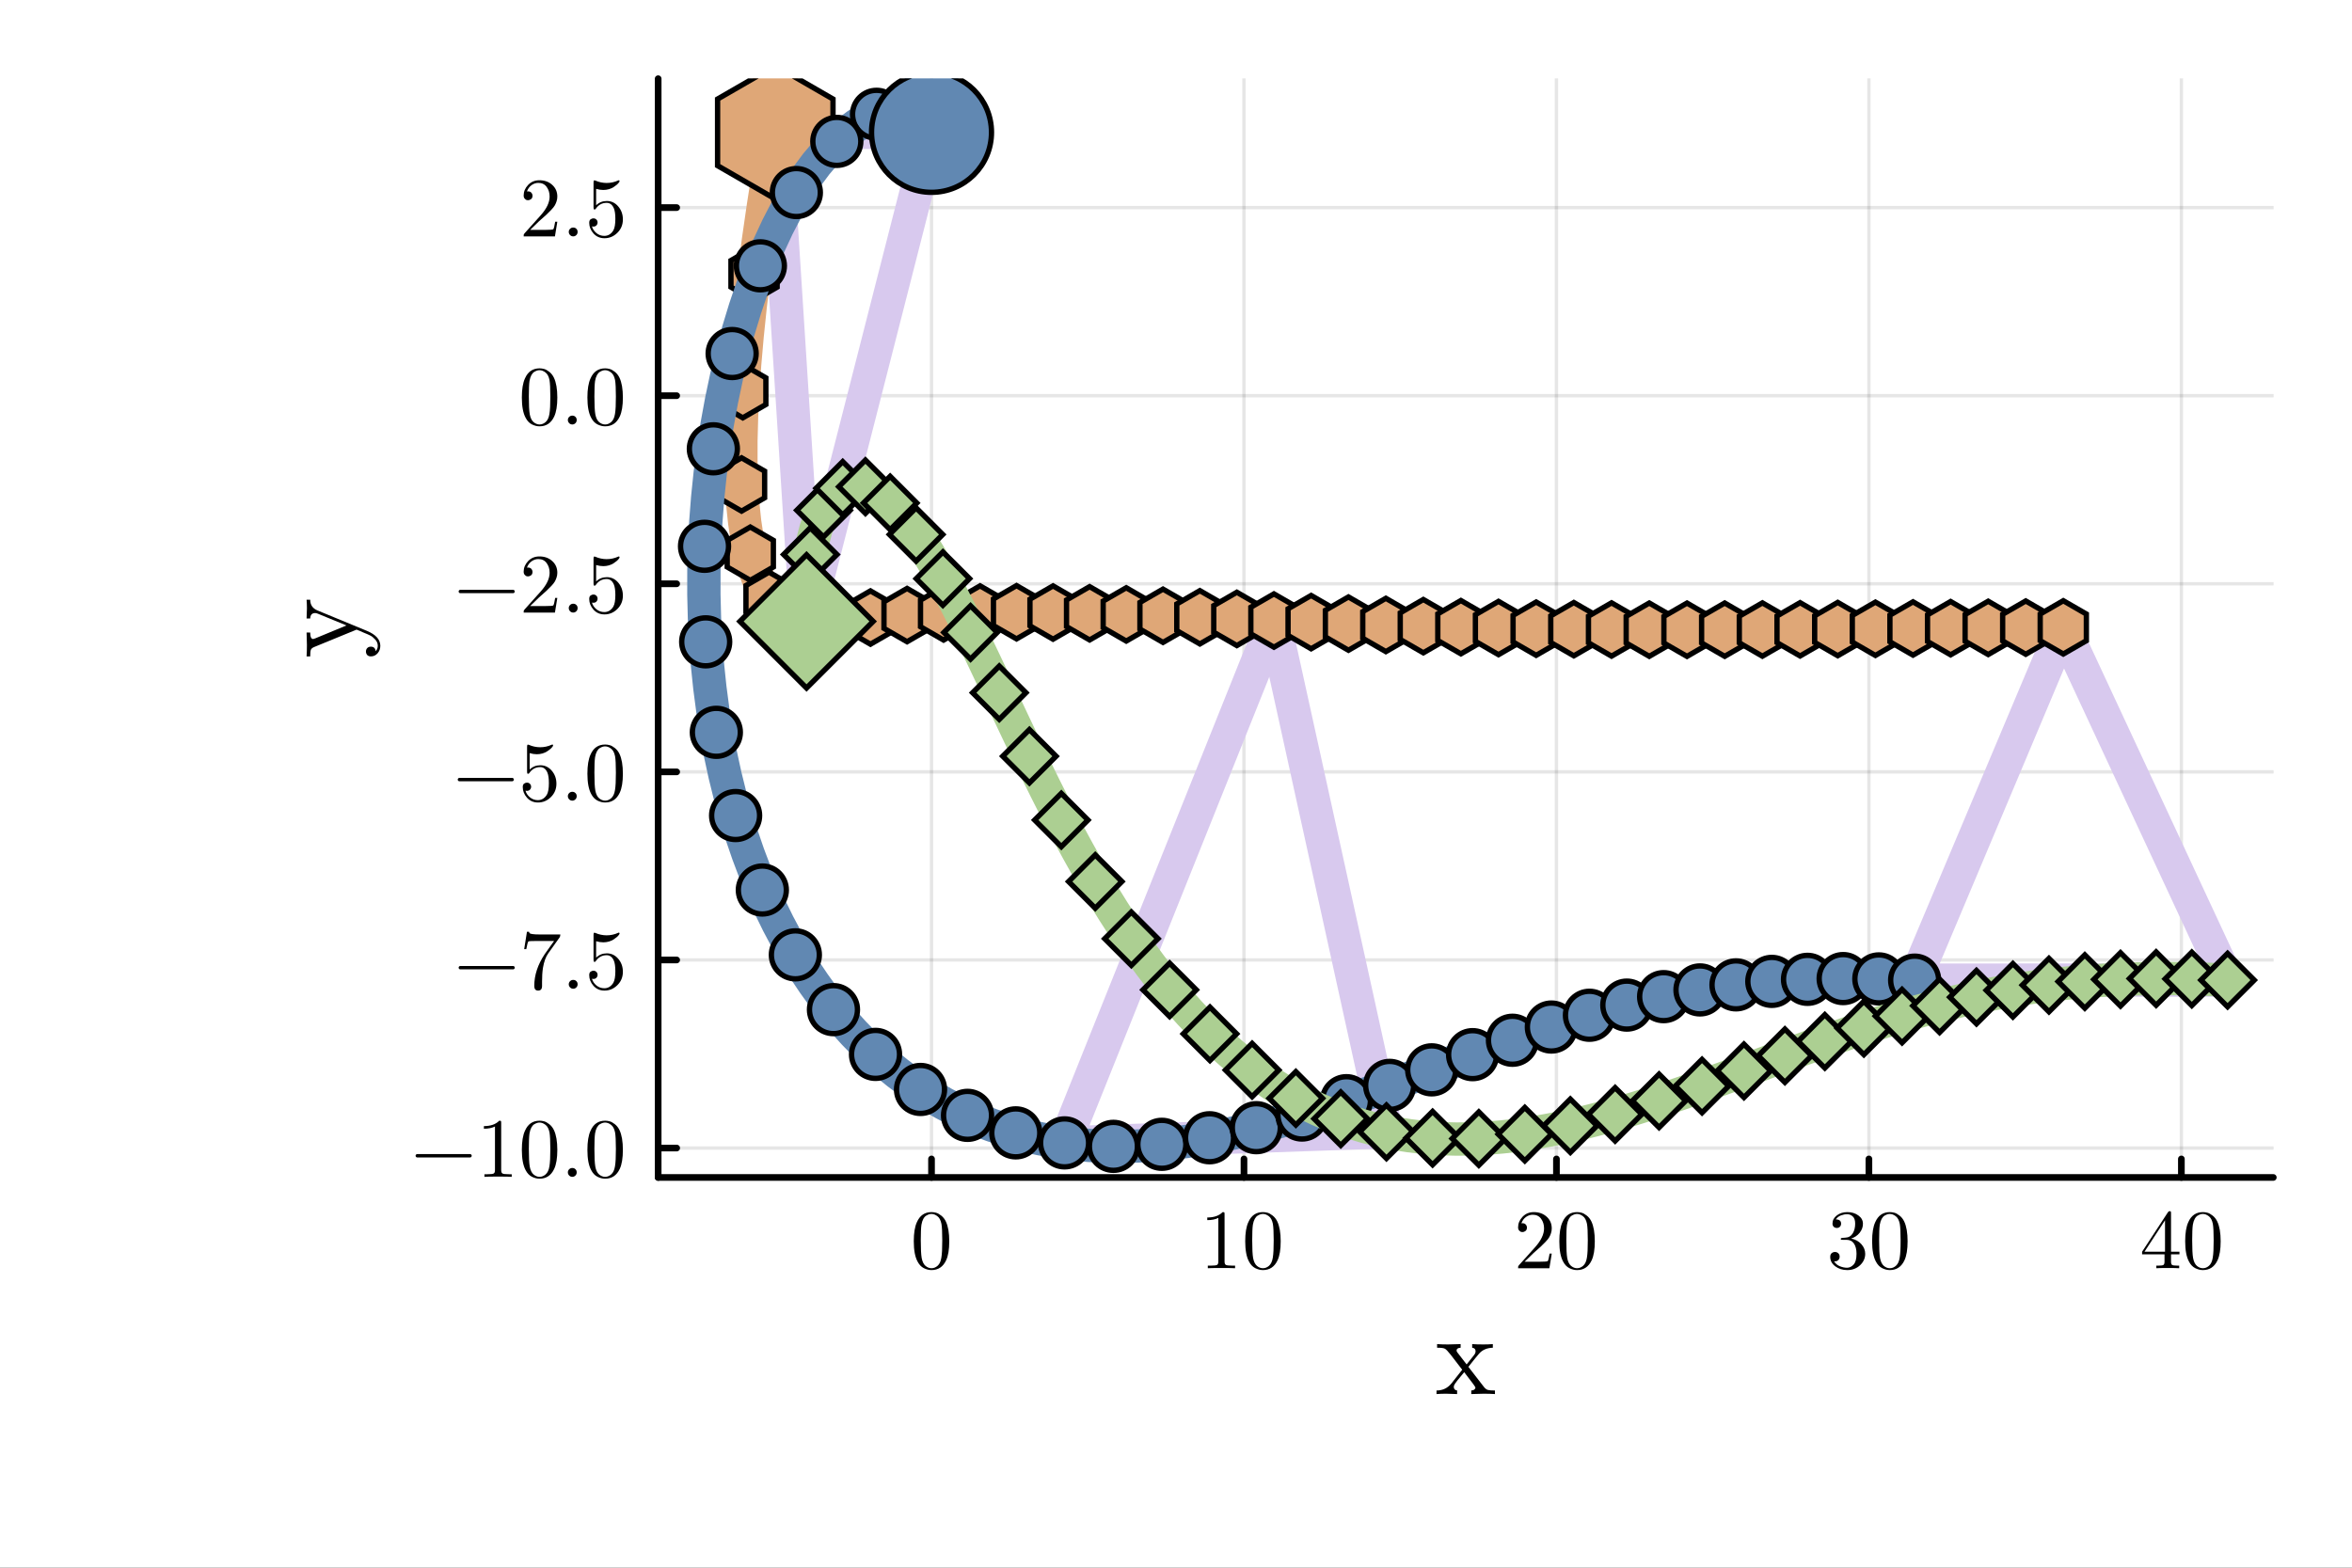 <?xml version="1.0" encoding="utf-8"?>
<svg xmlns="http://www.w3.org/2000/svg" xmlns:xlink="http://www.w3.org/1999/xlink" width="600" height="400" viewBox="0 0 2400 1600">
<rect x="0" y="0" width="2400" height="1600" fill="#333333" stroke="none"/>
<defs>
  <clipPath id="clip050">
    <rect x="0" y="0" width="2400" height="1600"/>
  </clipPath>
</defs>
<path clip-path="url(#clip050)" d="M0 1600 L2400 1600 L2400 0 L0 0  Z" fill="#ffffff" fill-rule="evenodd" fill-opacity="1"/>
<defs>
  <clipPath id="clip051">
    <rect x="480" y="0" width="1681" height="1600"/>
  </clipPath>
</defs>
<path clip-path="url(#clip050)" d="M671.596 1201.73 L2319.69 1201.73 L2319.69 80.315 L671.596 80.315  Z" fill="#ffffff" fill-rule="evenodd" fill-opacity="1"/>
<defs>
  <clipPath id="clip052">
    <rect x="671" y="80" width="1649" height="1122"/>
  </clipPath>
</defs>
<polyline clip-path="url(#clip052)" style="stroke:#000000; stroke-linecap:round; stroke-linejoin:round; stroke-width:3.4; stroke-opacity:0.1; fill:none" points="950.531,1201.73 950.531,80.315 "/>
<polyline clip-path="url(#clip052)" style="stroke:#000000; stroke-linecap:round; stroke-linejoin:round; stroke-width:3.4; stroke-opacity:0.1; fill:none" points="1269.37,1201.73 1269.37,80.315 "/>
<polyline clip-path="url(#clip052)" style="stroke:#000000; stroke-linecap:round; stroke-linejoin:round; stroke-width:3.4; stroke-opacity:0.1; fill:none" points="1588.21,1201.73 1588.21,80.315 "/>
<polyline clip-path="url(#clip052)" style="stroke:#000000; stroke-linecap:round; stroke-linejoin:round; stroke-width:3.4; stroke-opacity:0.1; fill:none" points="1907.05,1201.73 1907.05,80.315 "/>
<polyline clip-path="url(#clip052)" style="stroke:#000000; stroke-linecap:round; stroke-linejoin:round; stroke-width:3.4; stroke-opacity:0.1; fill:none" points="2225.89,1201.73 2225.89,80.315 "/>
<polyline clip-path="url(#clip052)" style="stroke:#000000; stroke-linecap:round; stroke-linejoin:round; stroke-width:3.4; stroke-opacity:0.1; fill:none" points="671.596,1171.71 2319.69,1171.71 "/>
<polyline clip-path="url(#clip052)" style="stroke:#000000; stroke-linecap:round; stroke-linejoin:round; stroke-width:3.4; stroke-opacity:0.1; fill:none" points="671.596,979.743 2319.69,979.743 "/>
<polyline clip-path="url(#clip052)" style="stroke:#000000; stroke-linecap:round; stroke-linejoin:round; stroke-width:3.4; stroke-opacity:0.1; fill:none" points="671.596,787.776 2319.69,787.776 "/>
<polyline clip-path="url(#clip052)" style="stroke:#000000; stroke-linecap:round; stroke-linejoin:round; stroke-width:3.4; stroke-opacity:0.1; fill:none" points="671.596,595.809 2319.69,595.809 "/>
<polyline clip-path="url(#clip052)" style="stroke:#000000; stroke-linecap:round; stroke-linejoin:round; stroke-width:3.4; stroke-opacity:0.1; fill:none" points="671.596,403.843 2319.69,403.843 "/>
<polyline clip-path="url(#clip052)" style="stroke:#000000; stroke-linecap:round; stroke-linejoin:round; stroke-width:3.4; stroke-opacity:0.1; fill:none" points="671.596,211.876 2319.69,211.876 "/>
<polyline clip-path="url(#clip050)" style="stroke:#000000; stroke-linecap:round; stroke-linejoin:round; stroke-width:6.8; stroke-opacity:1; fill:none" points="671.596,1201.73 2319.69,1201.73 "/>
<polyline clip-path="url(#clip050)" style="stroke:#000000; stroke-linecap:round; stroke-linejoin:round; stroke-width:6.8; stroke-opacity:1; fill:none" points="950.531,1201.73 950.531,1182.83 "/>
<polyline clip-path="url(#clip050)" style="stroke:#000000; stroke-linecap:round; stroke-linejoin:round; stroke-width:6.8; stroke-opacity:1; fill:none" points="1269.37,1201.73 1269.37,1182.83 "/>
<polyline clip-path="url(#clip050)" style="stroke:#000000; stroke-linecap:round; stroke-linejoin:round; stroke-width:6.8; stroke-opacity:1; fill:none" points="1588.21,1201.73 1588.21,1182.83 "/>
<polyline clip-path="url(#clip050)" style="stroke:#000000; stroke-linecap:round; stroke-linejoin:round; stroke-width:6.8; stroke-opacity:1; fill:none" points="1907.05,1201.73 1907.05,1182.83 "/>
<polyline clip-path="url(#clip050)" style="stroke:#000000; stroke-linecap:round; stroke-linejoin:round; stroke-width:6.8; stroke-opacity:1; fill:none" points="2225.89,1201.73 2225.89,1182.83 "/>
<path clip-path="url(#clip050)" d="M932.431 1266.86 Q932.431 1254.22 935.622 1247.34 Q940.074 1237.09 950.573 1237.09 Q952.799 1237.09 955.108 1237.72 Q957.46 1238.31 960.4 1240.62 Q963.382 1242.93 965.187 1246.71 Q968.631 1254.01 968.631 1266.86 Q968.631 1279.42 965.439 1286.27 Q960.778 1296.26 950.489 1296.26 Q946.625 1296.26 942.678 1294.29 Q938.772 1292.31 936.294 1287.57 Q932.431 1280.47 932.431 1266.86 M939.57 1265.81 Q939.57 1278.79 940.494 1283.96 Q941.544 1289.54 944.4 1291.98 Q947.297 1294.37 950.489 1294.37 Q953.933 1294.37 956.788 1291.81 Q959.686 1289.21 960.568 1283.62 Q961.534 1278.12 961.492 1265.81 Q961.492 1253.84 960.652 1249.06 Q959.518 1243.47 956.494 1241.25 Q953.513 1238.98 950.489 1238.98 Q949.355 1238.98 948.137 1239.31 Q946.961 1239.65 945.239 1240.62 Q943.518 1241.58 942.174 1243.98 Q940.872 1246.37 940.242 1249.98 Q939.57 1254.64 939.57 1265.81 Z" fill="#000000" fill-rule="nonzero" fill-opacity="1" /><path clip-path="url(#clip050)" d="M1231.91 1245.28 L1231.91 1242.59 Q1242.24 1242.59 1247.58 1237.09 Q1249.05 1237.09 1249.3 1237.42 Q1249.55 1237.76 1249.55 1239.31 L1249.55 1287.57 Q1249.55 1290.13 1250.81 1290.93 Q1252.07 1291.72 1257.57 1291.72 L1260.3 1291.72 L1260.3 1294.37 Q1257.28 1294.12 1246.36 1294.12 Q1235.44 1294.12 1232.46 1294.37 L1232.46 1291.72 L1235.19 1291.72 Q1240.6 1291.72 1241.91 1290.97 Q1243.21 1290.17 1243.21 1287.57 L1243.21 1243.01 Q1238.71 1245.28 1231.91 1245.28 Z" fill="#000000" fill-rule="nonzero" fill-opacity="1" /><path clip-path="url(#clip050)" d="M1270.63 1266.86 Q1270.63 1254.22 1273.82 1247.34 Q1278.27 1237.09 1288.77 1237.09 Q1291 1237.09 1293.31 1237.72 Q1295.66 1238.31 1298.6 1240.62 Q1301.58 1242.93 1303.39 1246.71 Q1306.83 1254.01 1306.83 1266.86 Q1306.83 1279.42 1303.64 1286.27 Q1298.98 1296.26 1288.69 1296.26 Q1284.83 1296.26 1280.88 1294.29 Q1276.97 1292.31 1274.49 1287.57 Q1270.63 1280.47 1270.63 1266.86 M1277.77 1265.81 Q1277.77 1278.79 1278.69 1283.96 Q1279.74 1289.54 1282.6 1291.98 Q1285.5 1294.37 1288.69 1294.37 Q1292.13 1294.37 1294.99 1291.81 Q1297.89 1289.21 1298.77 1283.62 Q1299.73 1278.12 1299.69 1265.81 Q1299.69 1253.84 1298.85 1249.06 Q1297.72 1243.47 1294.69 1241.25 Q1291.71 1238.98 1288.69 1238.98 Q1287.56 1238.98 1286.34 1239.31 Q1285.16 1239.65 1283.44 1240.62 Q1281.72 1241.58 1280.37 1243.98 Q1279.07 1246.37 1278.44 1249.98 Q1277.77 1254.64 1277.77 1265.81 Z" fill="#000000" fill-rule="nonzero" fill-opacity="1" /><path clip-path="url(#clip050)" d="M1549.07 1294.37 Q1549.07 1292.82 1549.2 1292.35 Q1549.37 1291.89 1550.04 1291.18 L1566.54 1272.78 Q1575.57 1262.62 1575.57 1253.76 Q1575.57 1248.01 1572.55 1243.89 Q1569.57 1239.78 1564.06 1239.78 Q1560.28 1239.78 1557.09 1242.09 Q1553.9 1244.4 1552.43 1248.51 Q1552.68 1248.43 1553.57 1248.43 Q1555.71 1248.43 1556.88 1249.77 Q1558.1 1251.11 1558.1 1252.92 Q1558.1 1255.23 1556.59 1256.36 Q1555.12 1257.46 1553.65 1257.46 Q1553.06 1257.46 1552.26 1257.33 Q1551.51 1257.2 1550.29 1256.03 Q1549.07 1254.81 1549.07 1252.67 Q1549.07 1246.66 1553.61 1241.88 Q1558.18 1237.09 1565.16 1237.09 Q1573.05 1237.09 1578.22 1241.79 Q1583.42 1246.45 1583.42 1253.76 Q1583.42 1256.32 1582.63 1258.67 Q1581.87 1260.98 1580.82 1262.79 Q1579.81 1264.6 1577.04 1267.49 Q1574.27 1270.39 1572.04 1272.45 Q1569.82 1274.51 1564.82 1278.87 L1555.71 1287.74 L1571.2 1287.74 Q1578.76 1287.74 1579.35 1287.06 Q1580.19 1285.85 1581.24 1279.42 L1583.42 1279.42 L1580.99 1294.37 L1549.07 1294.37 Z" fill="#000000" fill-rule="nonzero" fill-opacity="1" /><path clip-path="url(#clip050)" d="M1591.15 1266.86 Q1591.15 1254.22 1594.34 1247.34 Q1598.79 1237.09 1609.29 1237.09 Q1611.52 1237.09 1613.83 1237.72 Q1616.18 1238.31 1619.12 1240.62 Q1622.1 1242.93 1623.91 1246.71 Q1627.35 1254.01 1627.35 1266.86 Q1627.35 1279.42 1624.16 1286.27 Q1619.5 1296.26 1609.21 1296.26 Q1605.35 1296.26 1601.4 1294.29 Q1597.49 1292.31 1595.01 1287.57 Q1591.15 1280.47 1591.15 1266.86 M1598.29 1265.81 Q1598.29 1278.79 1599.21 1283.96 Q1600.26 1289.54 1603.12 1291.98 Q1606.02 1294.37 1609.21 1294.37 Q1612.65 1294.37 1615.51 1291.81 Q1618.41 1289.21 1619.29 1283.62 Q1620.25 1278.12 1620.21 1265.81 Q1620.21 1253.84 1619.37 1249.06 Q1618.24 1243.47 1615.21 1241.25 Q1612.23 1238.98 1609.21 1238.98 Q1608.08 1238.98 1606.86 1239.31 Q1605.68 1239.65 1603.96 1240.62 Q1602.24 1241.58 1600.89 1243.98 Q1599.59 1246.37 1598.96 1249.98 Q1598.29 1254.64 1598.29 1265.81 Z" fill="#000000" fill-rule="nonzero" fill-opacity="1" /><path clip-path="url(#clip050)" d="M1867.58 1282.78 Q1867.58 1280.22 1869.05 1279 Q1870.52 1277.78 1872.41 1277.78 Q1874.38 1277.78 1875.77 1279.08 Q1877.19 1280.34 1877.19 1282.57 Q1877.19 1284.96 1875.51 1286.31 Q1873.88 1287.65 1871.52 1287.32 Q1873.58 1290.76 1877.36 1292.31 Q1881.18 1293.87 1884.71 1293.87 Q1888.41 1293.87 1891.39 1290.67 Q1894.41 1287.48 1894.41 1279.67 Q1894.41 1273.04 1891.81 1269.22 Q1889.25 1265.39 1884.16 1265.39 L1880.38 1265.39 Q1879.08 1265.39 1878.7 1265.27 Q1878.33 1265.14 1878.33 1264.43 Q1878.33 1263.59 1879.63 1263.42 Q1880.93 1263.42 1882.99 1263.17 Q1887.99 1263 1890.63 1258.67 Q1893.03 1254.64 1893.03 1248.89 Q1893.03 1243.64 1890.51 1241.46 Q1888.03 1239.23 1884.79 1239.23 Q1881.77 1239.23 1878.45 1240.49 Q1875.14 1241.75 1873.33 1244.56 Q1878.66 1244.56 1878.66 1248.89 Q1878.66 1250.78 1877.44 1252.04 Q1876.27 1253.26 1874.3 1253.26 Q1872.41 1253.26 1871.15 1252.08 Q1869.89 1250.86 1869.89 1248.81 Q1869.89 1243.89 1874.25 1240.49 Q1878.66 1237.09 1885.13 1237.09 Q1891.51 1237.09 1896.22 1240.45 Q1900.96 1243.81 1900.96 1248.97 Q1900.96 1254.05 1897.6 1258.21 Q1894.24 1262.37 1888.91 1264.09 Q1895.46 1265.39 1899.37 1269.85 Q1903.27 1274.25 1903.27 1279.67 Q1903.27 1286.39 1897.98 1291.35 Q1892.69 1296.26 1884.96 1296.26 Q1877.82 1296.26 1872.7 1292.4 Q1867.58 1288.53 1867.58 1282.78 Z" fill="#000000" fill-rule="nonzero" fill-opacity="1" /><path clip-path="url(#clip050)" d="M1910.33 1266.86 Q1910.33 1254.22 1913.52 1247.34 Q1917.97 1237.09 1928.47 1237.09 Q1930.7 1237.09 1933.01 1237.72 Q1935.36 1238.31 1938.3 1240.62 Q1941.28 1242.93 1943.08 1246.71 Q1946.53 1254.01 1946.53 1266.86 Q1946.53 1279.42 1943.34 1286.27 Q1938.67 1296.26 1928.39 1296.26 Q1924.52 1296.26 1920.57 1294.29 Q1916.67 1292.31 1914.19 1287.57 Q1910.33 1280.47 1910.33 1266.86 M1917.47 1265.81 Q1917.47 1278.79 1918.39 1283.96 Q1919.44 1289.54 1922.3 1291.98 Q1925.19 1294.37 1928.39 1294.37 Q1931.83 1294.37 1934.68 1291.81 Q1937.58 1289.21 1938.46 1283.62 Q1939.43 1278.12 1939.39 1265.81 Q1939.39 1253.84 1938.55 1249.06 Q1937.41 1243.47 1934.39 1241.25 Q1931.41 1238.98 1928.39 1238.98 Q1927.25 1238.98 1926.03 1239.31 Q1924.86 1239.65 1923.14 1240.62 Q1921.41 1241.58 1920.07 1243.98 Q1918.77 1246.37 1918.14 1249.98 Q1917.47 1254.64 1917.47 1265.81 Z" fill="#000000" fill-rule="nonzero" fill-opacity="1" /><path clip-path="url(#clip050)" d="M2185.81 1280.18 L2185.81 1277.53 L2212.22 1237.17 Q2212.89 1236.12 2213.94 1236.16 Q2214.91 1236.16 2215.12 1236.54 Q2215.33 1236.92 2215.33 1238.39 L2215.33 1277.53 L2223.94 1277.53 L2223.94 1280.18 L2215.33 1280.18 L2215.33 1287.65 Q2215.33 1290.13 2216.34 1290.93 Q2217.39 1291.72 2221.84 1291.72 L2223.65 1291.72 L2223.65 1294.37 Q2220.12 1294.12 2211.97 1294.12 Q2203.87 1294.12 2200.34 1294.37 L2200.34 1291.72 L2202.14 1291.72 Q2206.6 1291.72 2207.64 1290.97 Q2208.69 1290.17 2208.69 1287.65 L2208.69 1280.18 L2185.81 1280.18 M2188.24 1277.53 L2209.2 1277.53 L2209.2 1245.45 L2188.24 1277.53 Z" fill="#000000" fill-rule="nonzero" fill-opacity="1" /><path clip-path="url(#clip050)" d="M2229.78 1266.86 Q2229.78 1254.22 2232.97 1247.34 Q2237.42 1237.09 2247.92 1237.09 Q2250.14 1237.09 2252.45 1237.72 Q2254.81 1238.31 2257.75 1240.62 Q2260.73 1242.93 2262.53 1246.71 Q2265.98 1254.01 2265.98 1266.86 Q2265.98 1279.42 2262.79 1286.27 Q2258.12 1296.26 2247.83 1296.26 Q2243.97 1296.26 2240.02 1294.29 Q2236.12 1292.31 2233.64 1287.57 Q2229.78 1280.47 2229.78 1266.86 M2236.92 1265.81 Q2236.92 1278.79 2237.84 1283.96 Q2238.89 1289.54 2241.75 1291.98 Q2244.64 1294.37 2247.83 1294.37 Q2251.28 1294.37 2254.13 1291.81 Q2257.03 1289.21 2257.91 1283.62 Q2258.88 1278.12 2258.84 1265.81 Q2258.84 1253.84 2258 1249.06 Q2256.86 1243.47 2253.84 1241.25 Q2250.86 1238.98 2247.83 1238.98 Q2246.7 1238.98 2245.48 1239.31 Q2244.31 1239.65 2242.59 1240.62 Q2240.86 1241.58 2239.52 1243.98 Q2238.22 1246.37 2237.59 1249.98 Q2236.92 1254.64 2236.92 1265.81 Z" fill="#000000" fill-rule="nonzero" fill-opacity="1" /><path clip-path="url(#clip050)" d="M1465.84 1422.8 L1465.84 1419.16 Q1475.08 1419.16 1480.97 1412.06 Q1480.97 1412.06 1492.06 1397.97 L1480.34 1382.72 Q1476.18 1377.41 1474.33 1376.49 Q1472.54 1375.51 1466.42 1375.51 L1466.42 1371.81 Q1471.27 1372.16 1477.62 1372.16 Q1481.15 1372.16 1490.44 1371.81 L1490.44 1375.51 Q1486.29 1375.74 1486.29 1378.45 Q1486.29 1379.38 1487.33 1380.59 L1496.56 1392.54 L1503.9 1383.3 Q1505.69 1381.17 1505.69 1379.14 Q1505.69 1375.85 1502.22 1375.51 L1502.22 1371.81 Q1506.84 1372.16 1513.6 1372.16 Q1518.68 1372.16 1523.3 1371.81 L1523.3 1375.51 Q1514.29 1375.74 1509.21 1381.63 Q1506.96 1384.11 1498.35 1395.02 L1514.18 1415.47 Q1516.08 1417.95 1518.22 1418.58 Q1520.36 1419.16 1525.44 1419.16 L1525.44 1422.8 Q1520.12 1422.45 1514.06 1422.45 Q1511.92 1422.45 1501.3 1422.8 L1501.3 1419.16 Q1503.44 1419.05 1504.48 1418.12 Q1505.57 1417.14 1505.57 1416.16 Q1505.57 1415.7 1503.09 1412.29 L1494.08 1400.45 Q1485.07 1411.08 1483.92 1413.56 Q1483.46 1414.6 1483.46 1415.47 Q1483.46 1418.64 1486.86 1419.16 L1486.86 1422.8 Q1478.38 1422.45 1475.66 1422.45 Q1470.46 1422.45 1465.84 1422.8 Z" fill="#000000" fill-rule="nonzero" fill-opacity="1" /><polyline clip-path="url(#clip050)" style="stroke:#000000; stroke-linecap:round; stroke-linejoin:round; stroke-width:6.8; stroke-opacity:1; fill:none" points="671.596,1201.73 671.596,80.315 "/>
<polyline clip-path="url(#clip050)" style="stroke:#000000; stroke-linecap:round; stroke-linejoin:round; stroke-width:6.8; stroke-opacity:1; fill:none" points="671.596,1171.71 690.494,1171.71 "/>
<polyline clip-path="url(#clip050)" style="stroke:#000000; stroke-linecap:round; stroke-linejoin:round; stroke-width:6.8; stroke-opacity:1; fill:none" points="671.596,979.743 690.494,979.743 "/>
<polyline clip-path="url(#clip050)" style="stroke:#000000; stroke-linecap:round; stroke-linejoin:round; stroke-width:6.8; stroke-opacity:1; fill:none" points="671.596,787.776 690.494,787.776 "/>
<polyline clip-path="url(#clip050)" style="stroke:#000000; stroke-linecap:round; stroke-linejoin:round; stroke-width:6.8; stroke-opacity:1; fill:none" points="671.596,595.809 690.494,595.809 "/>
<polyline clip-path="url(#clip050)" style="stroke:#000000; stroke-linecap:round; stroke-linejoin:round; stroke-width:6.8; stroke-opacity:1; fill:none" points="671.596,403.843 690.494,403.843 "/>
<polyline clip-path="url(#clip050)" style="stroke:#000000; stroke-linecap:round; stroke-linejoin:round; stroke-width:6.8; stroke-opacity:1; fill:none" points="671.596,211.876 690.494,211.876 "/>
<path clip-path="url(#clip050)" d="M480.842 1178.37 Q481.346 1178.87 481.346 1179.58 Q481.346 1180.3 480.842 1180.8 Q480.338 1181.31 479.624 1181.31 L425.786 1181.31 Q425.072 1181.31 424.568 1180.8 Q424.064 1180.3 424.064 1179.58 Q424.064 1178.87 424.568 1178.37 Q425.072 1177.86 425.786 1177.86 L479.624 1177.86 Q480.338 1177.86 480.842 1178.37 Z" fill="#000000" fill-rule="nonzero" fill-opacity="1" /><path clip-path="url(#clip050)" d="M493.777 1151.99 L493.777 1149.31 Q504.108 1149.31 509.441 1143.8 Q510.911 1143.8 511.163 1144.14 Q511.415 1144.48 511.415 1146.03 L511.415 1194.28 Q511.415 1196.84 512.675 1197.64 Q513.935 1198.44 519.436 1198.44 L522.166 1198.44 L522.166 1201.09 Q519.142 1200.83 508.223 1200.83 Q497.304 1200.83 494.323 1201.09 L494.323 1198.44 L497.052 1198.44 Q502.47 1198.44 503.772 1197.68 Q505.073 1196.89 505.073 1194.28 L505.073 1149.73 Q500.58 1151.99 493.777 1151.99 Z" fill="#000000" fill-rule="nonzero" fill-opacity="1" /><path clip-path="url(#clip050)" d="M532.497 1173.58 Q532.497 1160.94 535.688 1154.05 Q540.14 1143.8 550.639 1143.8 Q552.865 1143.8 555.174 1144.43 Q557.526 1145.02 560.466 1147.33 Q563.448 1149.64 565.253 1153.42 Q568.697 1160.73 568.697 1173.58 Q568.697 1186.14 565.505 1192.98 Q560.844 1202.98 550.555 1202.98 Q546.691 1202.98 542.744 1201 Q538.838 1199.03 536.36 1194.28 Q532.497 1187.19 532.497 1173.58 M539.636 1172.53 Q539.636 1185.51 540.56 1190.67 Q541.61 1196.26 544.465 1198.69 Q547.363 1201.09 550.555 1201.09 Q553.998 1201.09 556.854 1198.52 Q559.752 1195.92 560.634 1190.33 Q561.6 1184.83 561.558 1172.53 Q561.558 1160.56 560.718 1155.77 Q559.584 1150.19 556.56 1147.96 Q553.579 1145.69 550.555 1145.69 Q549.421 1145.69 548.203 1146.03 Q547.027 1146.37 545.305 1147.33 Q543.584 1148.3 542.24 1150.69 Q540.938 1153.08 540.308 1156.7 Q539.636 1161.36 539.636 1172.53 Z" fill="#000000" fill-rule="nonzero" fill-opacity="1" /><path clip-path="url(#clip050)" d="M580.75 1199.7 Q579.448 1198.31 579.448 1196.51 Q579.448 1194.7 580.75 1193.4 Q582.052 1192.06 584.025 1192.06 Q585.915 1192.06 587.175 1193.32 Q588.477 1194.53 588.477 1196.55 Q588.477 1198.52 587.091 1199.83 Q585.747 1201.09 584.025 1201.09 Q582.052 1201.09 580.75 1199.7 Z" fill="#000000" fill-rule="nonzero" fill-opacity="1" /><path clip-path="url(#clip050)" d="M599.396 1173.58 Q599.396 1160.94 602.588 1154.05 Q607.039 1143.8 617.538 1143.8 Q619.764 1143.8 622.074 1144.43 Q624.425 1145.02 627.365 1147.33 Q630.347 1149.64 632.152 1153.42 Q635.596 1160.73 635.596 1173.58 Q635.596 1186.14 632.404 1192.98 Q627.743 1202.98 617.454 1202.98 Q613.59 1202.98 609.643 1201 Q605.737 1199.03 603.259 1194.28 Q599.396 1187.19 599.396 1173.58 M606.535 1172.53 Q606.535 1185.51 607.459 1190.67 Q608.509 1196.26 611.365 1198.69 Q614.262 1201.09 617.454 1201.09 Q620.898 1201.09 623.753 1198.52 Q626.651 1195.92 627.533 1190.33 Q628.499 1184.83 628.457 1172.53 Q628.457 1160.56 627.617 1155.77 Q626.483 1150.19 623.459 1147.96 Q620.478 1145.69 617.454 1145.69 Q616.32 1145.69 615.102 1146.03 Q613.926 1146.37 612.205 1147.33 Q610.483 1148.3 609.139 1150.69 Q607.837 1153.08 607.207 1156.7 Q606.535 1161.36 606.535 1172.53 Z" fill="#000000" fill-rule="nonzero" fill-opacity="1" /><path clip-path="url(#clip050)" d="M524.769 986.399 Q525.273 986.903 525.273 987.617 Q525.273 988.331 524.769 988.835 Q524.266 989.339 523.552 989.339 L469.713 989.339 Q468.999 989.339 468.495 988.835 Q467.991 988.331 467.991 987.617 Q467.991 986.903 468.495 986.399 Q468.999 985.895 469.713 985.895 L523.552 985.895 Q524.266 985.895 524.769 986.399 Z" fill="#000000" fill-rule="nonzero" fill-opacity="1" /><path clip-path="url(#clip050)" d="M534.89 968.677 L537.704 950.997 L539.846 950.997 Q540.098 952.047 540.518 952.509 Q540.98 952.971 543.416 953.349 Q545.893 953.727 550.891 953.727 L571.763 953.727 Q571.763 955.7 571.007 956.75 L559.374 973.087 Q555.678 978.252 554.04 987.785 Q553.075 994.169 553.117 1001.9 L553.117 1006.26 Q553.117 1011.01 549.127 1011.01 Q545.179 1011.01 545.179 1006.26 Q545.179 989.843 555.762 973.927 Q556.896 972.289 561.054 966.451 Q565.253 960.614 565.421 960.362 L547.615 960.362 Q539.804 960.362 539.174 960.866 Q538.334 961.622 537.032 968.677 L534.89 968.677 Z" fill="#000000" fill-rule="nonzero" fill-opacity="1" /><path clip-path="url(#clip050)" d="M581.674 1007.73 Q580.372 1006.35 580.372 1004.54 Q580.372 1002.74 581.674 1001.43 Q582.976 1000.09 584.949 1000.09 Q586.839 1000.09 588.099 1001.35 Q589.401 1002.57 589.401 1004.58 Q589.401 1006.56 588.015 1007.86 Q586.671 1009.12 584.949 1009.12 Q582.976 1009.12 581.674 1007.73 Z" fill="#000000" fill-rule="nonzero" fill-opacity="1" /><path clip-path="url(#clip050)" d="M601.244 995.26 Q601.244 992.699 602.63 991.733 Q604.015 990.725 605.485 990.725 Q607.459 990.725 608.593 991.985 Q609.769 993.203 609.769 994.924 Q609.769 996.646 608.593 997.906 Q607.459 999.124 605.485 999.124 Q604.519 999.124 604.015 998.956 Q605.149 1002.9 608.593 1005.76 Q612.079 1008.62 616.656 1008.62 Q622.409 1008.62 625.853 1003.03 Q627.911 999.418 627.911 991.229 Q627.911 984.006 626.357 980.394 Q623.963 974.893 619.05 974.893 Q612.079 974.893 607.963 980.898 Q607.459 981.654 606.871 981.696 Q606.031 981.696 605.821 981.234 Q605.653 980.73 605.653 979.428 L605.653 953.979 Q605.653 951.921 606.493 951.921 Q606.829 951.921 607.543 952.173 Q612.96 954.567 618.966 954.609 Q625.139 954.609 630.683 952.089 Q631.103 951.837 631.355 951.837 Q632.194 951.837 632.236 952.803 Q632.236 953.139 631.523 954.147 Q630.851 955.113 629.381 956.414 Q627.911 957.674 626.021 958.892 Q624.131 960.11 621.36 960.95 Q618.63 961.748 615.606 961.748 Q611.995 961.748 608.299 960.614 L608.299 977.37 Q612.75 973.003 619.218 973.003 Q626.105 973.003 630.851 978.546 Q635.596 984.09 635.596 991.817 Q635.596 999.922 629.969 1005.47 Q624.383 1011.01 616.824 1011.01 Q609.937 1011.01 605.569 1006.1 Q601.244 1001.18 601.244 995.26 Z" fill="#000000" fill-rule="nonzero" fill-opacity="1" /><path clip-path="url(#clip050)" d="M523.846 794.433 Q524.35 794.937 524.35 795.65 Q524.35 796.364 523.846 796.868 Q523.342 797.372 522.628 797.372 L468.789 797.372 Q468.075 797.372 467.571 796.868 Q467.067 796.364 467.067 795.65 Q467.067 794.937 467.571 794.433 Q468.075 793.929 468.789 793.929 L522.628 793.929 Q523.342 793.929 523.846 794.433 Z" fill="#000000" fill-rule="nonzero" fill-opacity="1" /><path clip-path="url(#clip050)" d="M533.421 803.294 Q533.421 800.732 534.806 799.766 Q536.192 798.758 537.662 798.758 Q539.636 798.758 540.77 800.018 Q541.946 801.236 541.946 802.958 Q541.946 804.68 540.77 805.939 Q539.636 807.157 537.662 807.157 Q536.696 807.157 536.192 806.989 Q537.326 810.937 540.77 813.793 Q544.255 816.648 548.833 816.648 Q554.586 816.648 558.03 811.063 Q560.088 807.451 560.088 799.262 Q560.088 792.039 558.534 788.427 Q556.14 782.926 551.227 782.926 Q544.255 782.926 540.14 788.931 Q539.636 789.687 539.048 789.729 Q538.208 789.729 537.998 789.267 Q537.83 788.763 537.83 787.461 L537.83 762.012 Q537.83 759.954 538.67 759.954 Q539.006 759.954 539.72 760.206 Q545.137 762.6 551.143 762.642 Q557.316 762.642 562.86 760.122 Q563.28 759.87 563.532 759.87 Q564.371 759.87 564.413 760.836 Q564.413 761.172 563.699 762.18 Q563.028 763.146 561.558 764.448 Q560.088 765.707 558.198 766.925 Q556.308 768.143 553.537 768.983 Q550.807 769.781 547.783 769.781 Q544.171 769.781 540.476 768.647 L540.476 785.403 Q544.927 781.036 551.395 781.036 Q558.282 781.036 563.028 786.579 Q567.773 792.123 567.773 799.85 Q567.773 807.955 562.146 813.499 Q556.56 819.042 549.001 819.042 Q542.114 819.042 537.746 814.129 Q533.421 809.215 533.421 803.294 Z" fill="#000000" fill-rule="nonzero" fill-opacity="1" /><path clip-path="url(#clip050)" d="M580.75 815.766 Q579.448 814.381 579.448 812.575 Q579.448 810.769 580.75 809.467 Q582.052 808.123 584.025 808.123 Q585.915 808.123 587.175 809.383 Q588.477 810.601 588.477 812.617 Q588.477 814.59 587.091 815.892 Q585.747 817.152 584.025 817.152 Q582.052 817.152 580.75 815.766 Z" fill="#000000" fill-rule="nonzero" fill-opacity="1" /><path clip-path="url(#clip050)" d="M599.396 789.645 Q599.396 777.004 602.588 770.117 Q607.039 759.87 617.538 759.87 Q619.764 759.87 622.074 760.5 Q624.425 761.088 627.365 763.398 Q630.347 765.707 632.152 769.487 Q635.596 776.794 635.596 789.645 Q635.596 802.202 632.404 809.047 Q627.743 819.042 617.454 819.042 Q613.59 819.042 609.643 817.068 Q605.737 815.094 603.259 810.349 Q599.396 803.252 599.396 789.645 M606.535 788.595 Q606.535 801.572 607.459 806.737 Q608.509 812.323 611.365 814.758 Q614.262 817.152 617.454 817.152 Q620.898 817.152 623.753 814.59 Q626.651 811.987 627.533 806.401 Q628.499 800.9 628.457 788.595 Q628.457 776.626 627.617 771.839 Q626.483 766.253 623.459 764.028 Q620.478 761.76 617.454 761.76 Q616.32 761.76 615.102 762.096 Q613.926 762.432 612.205 763.398 Q610.483 764.364 609.139 766.757 Q607.837 769.151 607.207 772.763 Q606.535 777.424 606.535 788.595 Z" fill="#000000" fill-rule="nonzero" fill-opacity="1" /><path clip-path="url(#clip050)" d="M524.769 602.466 Q525.273 602.97 525.273 603.684 Q525.273 604.398 524.769 604.902 Q524.266 605.405 523.552 605.405 L469.713 605.405 Q468.999 605.405 468.495 604.902 Q467.991 604.398 467.991 603.684 Q467.991 602.97 468.495 602.466 Q468.999 601.962 469.713 601.962 L523.552 601.962 Q524.266 601.962 524.769 602.466 Z" fill="#000000" fill-rule="nonzero" fill-opacity="1" /><path clip-path="url(#clip050)" d="M534.344 625.185 Q534.344 623.632 534.47 623.17 Q534.638 622.708 535.31 621.994 L551.815 603.6 Q560.844 593.437 560.844 584.576 Q560.844 578.822 557.82 574.707 Q554.838 570.591 549.337 570.591 Q545.557 570.591 542.366 572.901 Q539.174 575.211 537.704 579.326 Q537.956 579.242 538.838 579.242 Q540.98 579.242 542.156 580.586 Q543.374 581.93 543.374 583.736 Q543.374 586.045 541.862 587.179 Q540.392 588.271 538.922 588.271 Q538.334 588.271 537.536 588.145 Q536.78 588.019 535.562 586.843 Q534.344 585.625 534.344 583.484 Q534.344 577.478 538.88 572.691 Q543.458 567.903 550.429 567.903 Q558.324 567.903 563.49 572.607 Q568.697 577.268 568.697 584.576 Q568.697 587.137 567.899 589.489 Q567.143 591.799 566.093 593.605 Q565.085 595.41 562.314 598.308 Q559.542 601.206 557.316 603.264 Q555.09 605.321 550.093 609.689 L540.98 618.55 L556.476 618.55 Q564.035 618.55 564.623 617.878 Q565.463 616.66 566.513 610.235 L568.697 610.235 L566.261 625.185 L534.344 625.185 Z" fill="#000000" fill-rule="nonzero" fill-opacity="1" /><path clip-path="url(#clip050)" d="M581.674 623.8 Q580.372 622.414 580.372 620.608 Q580.372 618.802 581.674 617.5 Q582.976 616.156 584.949 616.156 Q586.839 616.156 588.099 617.416 Q589.401 618.634 589.401 620.65 Q589.401 622.624 588.015 623.926 Q586.671 625.185 584.949 625.185 Q582.976 625.185 581.674 623.8 Z" fill="#000000" fill-rule="nonzero" fill-opacity="1" /><path clip-path="url(#clip050)" d="M601.244 611.327 Q601.244 608.765 602.63 607.799 Q604.015 606.791 605.485 606.791 Q607.459 606.791 608.593 608.051 Q609.769 609.269 609.769 610.991 Q609.769 612.713 608.593 613.973 Q607.459 615.19 605.485 615.19 Q604.519 615.19 604.015 615.022 Q605.149 618.97 608.593 621.826 Q612.079 624.681 616.656 624.681 Q622.409 624.681 625.853 619.096 Q627.911 615.484 627.911 607.295 Q627.911 600.072 626.357 596.46 Q623.963 590.959 619.05 590.959 Q612.079 590.959 607.963 596.964 Q607.459 597.72 606.871 597.762 Q606.031 597.762 605.821 597.3 Q605.653 596.796 605.653 595.494 L605.653 570.045 Q605.653 567.987 606.493 567.987 Q606.829 567.987 607.543 568.239 Q612.96 570.633 618.966 570.675 Q625.139 570.675 630.683 568.155 Q631.103 567.903 631.355 567.903 Q632.194 567.903 632.236 568.869 Q632.236 569.205 631.523 570.213 Q630.851 571.179 629.381 572.481 Q627.911 573.741 626.021 574.959 Q624.131 576.176 621.36 577.016 Q618.63 577.814 615.606 577.814 Q611.995 577.814 608.299 576.68 L608.299 593.437 Q612.75 589.069 619.218 589.069 Q626.105 589.069 630.851 594.613 Q635.596 600.156 635.596 607.883 Q635.596 615.988 629.969 621.532 Q624.383 627.075 616.824 627.075 Q609.937 627.075 605.569 622.162 Q601.244 617.248 601.244 611.327 Z" fill="#000000" fill-rule="nonzero" fill-opacity="1" /><path clip-path="url(#clip050)" d="M532.497 405.711 Q532.497 393.071 535.688 386.183 Q540.14 375.937 550.639 375.937 Q552.865 375.937 555.174 376.566 Q557.526 377.154 560.466 379.464 Q563.448 381.774 565.253 385.554 Q568.697 392.861 568.697 405.711 Q568.697 418.268 565.505 425.113 Q560.844 435.108 550.555 435.108 Q546.691 435.108 542.744 433.135 Q538.838 431.161 536.36 426.415 Q532.497 419.318 532.497 405.711 M539.636 404.662 Q539.636 417.638 540.56 422.804 Q541.61 428.389 544.465 430.825 Q547.363 433.219 550.555 433.219 Q553.998 433.219 556.854 430.657 Q559.752 428.053 560.634 422.468 Q561.6 416.966 561.558 404.662 Q561.558 392.693 560.718 387.905 Q559.584 382.32 556.56 380.094 Q553.579 377.826 550.555 377.826 Q549.421 377.826 548.203 378.162 Q547.027 378.498 545.305 379.464 Q543.584 380.43 542.24 382.824 Q540.938 385.218 540.308 388.829 Q539.636 393.491 539.636 404.662 Z" fill="#000000" fill-rule="nonzero" fill-opacity="1" /><path clip-path="url(#clip050)" d="M580.75 431.833 Q579.448 430.447 579.448 428.641 Q579.448 426.835 580.75 425.533 Q582.052 424.19 584.025 424.19 Q585.915 424.19 587.175 425.449 Q588.477 426.667 588.477 428.683 Q588.477 430.657 587.091 431.959 Q585.747 433.219 584.025 433.219 Q582.052 433.219 580.75 431.833 Z" fill="#000000" fill-rule="nonzero" fill-opacity="1" /><path clip-path="url(#clip050)" d="M599.396 405.711 Q599.396 393.071 602.588 386.183 Q607.039 375.937 617.538 375.937 Q619.764 375.937 622.074 376.566 Q624.425 377.154 627.365 379.464 Q630.347 381.774 632.152 385.554 Q635.596 392.861 635.596 405.711 Q635.596 418.268 632.404 425.113 Q627.743 435.108 617.454 435.108 Q613.59 435.108 609.643 433.135 Q605.737 431.161 603.259 426.415 Q599.396 419.318 599.396 405.711 M606.535 404.662 Q606.535 417.638 607.459 422.804 Q608.509 428.389 611.365 430.825 Q614.262 433.219 617.454 433.219 Q620.898 433.219 623.753 430.657 Q626.651 428.053 627.533 422.468 Q628.499 416.966 628.457 404.662 Q628.457 392.693 627.617 387.905 Q626.483 382.32 623.459 380.094 Q620.478 377.826 617.454 377.826 Q616.32 377.826 615.102 378.162 Q613.926 378.498 612.205 379.464 Q610.483 380.43 609.139 382.824 Q607.837 385.218 607.207 388.829 Q606.535 393.491 606.535 404.662 Z" fill="#000000" fill-rule="nonzero" fill-opacity="1" /><path clip-path="url(#clip050)" d="M534.344 241.252 Q534.344 239.698 534.47 239.236 Q534.638 238.774 535.31 238.06 L551.815 219.666 Q560.844 209.503 560.844 200.642 Q560.844 194.889 557.82 190.773 Q554.838 186.657 549.337 186.657 Q545.557 186.657 542.366 188.967 Q539.174 191.277 537.704 195.393 Q537.956 195.309 538.838 195.309 Q540.98 195.309 542.156 196.652 Q543.374 197.996 543.374 199.802 Q543.374 202.112 541.862 203.246 Q540.392 204.338 538.922 204.338 Q538.334 204.338 537.536 204.212 Q536.78 204.086 535.562 202.91 Q534.344 201.692 534.344 199.55 Q534.344 193.545 538.88 188.757 Q543.458 183.97 550.429 183.97 Q558.324 183.97 563.49 188.673 Q568.697 193.335 568.697 200.642 Q568.697 203.204 567.899 205.556 Q567.143 207.865 566.093 209.671 Q565.085 211.477 562.314 214.375 Q559.542 217.272 557.316 219.33 Q555.09 221.388 550.093 225.755 L540.98 234.617 L556.476 234.617 Q564.035 234.617 564.623 233.945 Q565.463 232.727 566.513 226.301 L568.697 226.301 L566.261 241.252 L534.344 241.252 Z" fill="#000000" fill-rule="nonzero" fill-opacity="1" /><path clip-path="url(#clip050)" d="M581.674 239.866 Q580.372 238.48 580.372 236.674 Q580.372 234.869 581.674 233.567 Q582.976 232.223 584.949 232.223 Q586.839 232.223 588.099 233.483 Q589.401 234.701 589.401 236.716 Q589.401 238.69 588.015 239.992 Q586.671 241.252 584.949 241.252 Q582.976 241.252 581.674 239.866 Z" fill="#000000" fill-rule="nonzero" fill-opacity="1" /><path clip-path="url(#clip050)" d="M601.244 227.393 Q601.244 224.832 602.63 223.866 Q604.015 222.858 605.485 222.858 Q607.459 222.858 608.593 224.118 Q609.769 225.335 609.769 227.057 Q609.769 228.779 608.593 230.039 Q607.459 231.257 605.485 231.257 Q604.519 231.257 604.015 231.089 Q605.149 235.037 608.593 237.892 Q612.079 240.748 616.656 240.748 Q622.409 240.748 625.853 235.162 Q627.911 231.551 627.911 223.362 Q627.911 216.138 626.357 212.527 Q623.963 207.025 619.05 207.025 Q612.079 207.025 607.963 213.031 Q607.459 213.787 606.871 213.829 Q606.031 213.829 605.821 213.367 Q605.653 212.863 605.653 211.561 L605.653 186.111 Q605.653 184.054 606.493 184.054 Q606.829 184.054 607.543 184.306 Q612.96 186.699 618.966 186.741 Q625.139 186.741 630.683 184.222 Q631.103 183.97 631.355 183.97 Q632.194 183.97 632.236 184.936 Q632.236 185.272 631.523 186.279 Q630.851 187.245 629.381 188.547 Q627.911 189.807 626.021 191.025 Q624.131 192.243 621.36 193.083 Q618.63 193.881 615.606 193.881 Q611.995 193.881 608.299 192.747 L608.299 209.503 Q612.75 205.136 619.218 205.136 Q626.105 205.136 630.851 210.679 Q635.596 216.222 635.596 223.95 Q635.596 232.055 629.969 237.598 Q624.383 243.142 616.824 243.142 Q609.937 243.142 605.569 238.228 Q601.244 233.315 601.244 227.393 Z" fill="#000000" fill-rule="nonzero" fill-opacity="1" /><path clip-path="url(#clip050)" d="M378.496 669.924 Q376.013 669.924 374.684 668.48 Q373.414 666.979 373.414 664.958 Q373.414 662.821 374.742 661.435 Q376.128 659.992 378.38 659.992 Q382.769 659.992 383.346 664.611 Q385.483 662.359 385.483 659.068 Q385.483 655.545 382.884 652.716 Q380.286 649.829 377.803 648.616 Q375.32 647.346 370.816 645.556 Q367.293 643.881 363.829 642.611 L320.636 660.338 Q317.806 661.493 317.171 663.283 Q316.536 665.073 316.536 669.924 L312.841 669.924 Q313.187 664.611 313.187 658.433 Q313.187 654.795 312.841 645.556 L316.536 645.556 Q316.536 652.196 319.597 652.196 Q319.943 652.196 321.733 651.503 L353.55 638.338 L324.447 626.385 Q322.772 625.692 321.618 625.692 Q316.767 625.692 316.536 631.235 L312.841 631.235 Q313.187 623.44 313.187 620.957 Q313.187 616.106 312.841 612.122 L316.536 612.122 Q316.536 620.033 324.101 623.093 L374.569 643.939 Q388.023 649.598 388.081 659.068 Q388.081 663.572 385.309 666.748 Q382.538 669.924 378.496 669.924 Z" fill="#000000" fill-rule="nonzero" fill-opacity="1" /><polyline clip-path="url(#clip052)" style="stroke:#d8c9ee; stroke-linecap:round; stroke-linejoin:round; stroke-width:34; stroke-opacity:1; fill:none" points="791.111,135.089 950.531,135.089 822.995,634.203 "/>
<polyline clip-path="url(#clip052)" style="stroke:#d8c9ee; stroke-linecap:round; stroke-linejoin:round; stroke-width:34; stroke-opacity:1; fill:none" points="791.111,135.089 822.995,634.203 "/>
<polyline clip-path="url(#clip052)" style="stroke:#d8c9ee; stroke-linecap:round; stroke-linejoin:round; stroke-width:34; stroke-opacity:1; fill:none" points="1299.93,633.325 1086.31,1166.44 1414.74,1155.1 "/>
<polyline clip-path="url(#clip052)" style="stroke:#d8c9ee; stroke-linecap:round; stroke-linejoin:round; stroke-width:34; stroke-opacity:1; fill:none" points="1299.93,633.325 1414.74,1155.1 "/>
<polyline clip-path="url(#clip052)" style="stroke:#d8c9ee; stroke-linecap:round; stroke-linejoin:round; stroke-width:34; stroke-opacity:1; fill:none" points="2105.39,640.3 1953.73,1000.34 2273.04,1000.3 "/>
<polyline clip-path="url(#clip052)" style="stroke:#d8c9ee; stroke-linecap:round; stroke-linejoin:round; stroke-width:34; stroke-opacity:1; fill:none" points="2105.39,640.3 2273.04,1000.3 "/>
<polyline clip-path="url(#clip052)" style="stroke:#dfa777; stroke-linecap:round; stroke-linejoin:round; stroke-width:34; stroke-opacity:1; fill:none" points="791.111,135.089 784.734,173.483 778.995,210.34 773.893,245.662 769.43,279.448 765.604,311.699 762.415,342.413 759.864,371.592 757.951,399.235 756.676,425.343 756.038,449.915 756.038,472.951 756.676,494.451 757.951,514.416 759.864,532.844 762.415,549.737 765.604,565.095 769.43,578.916 773.893,591.202 778.995,601.952 784.734,611.167 791.111,618.845 798.125,624.988 805.777,629.596 814.067,632.667 822.937,634.203 832.089,634.439 841.375,634.055 850.72,633.39 860.088,632.614 869.462,631.81 878.833,631.022 888.197,630.27 897.553,629.564 906.901,628.908 916.241,628.304 925.574,627.753 934.9,627.253 944.221,626.805 953.537,626.407 962.848,626.058 972.156,625.756 981.462,625.501 990.766,625.291 1000.07,625.124 1009.37,624.999 1018.67,624.915 1027.98,624.869 1037.28,624.861 1046.59,624.888 1055.9,624.949 1065.21,625.042 1074.53,625.166 1083.85,625.319 1093.17,625.5 1102.5,625.706 1111.84,625.936 1121.18,626.189 1130.52,626.463 1139.88,626.756 1149.23,627.067 1158.6,627.394 1167.97,627.736 1177.35,628.091 1186.73,628.459 1196.12,628.836 1205.52,629.223 1214.93,629.618 1224.35,630.019 1233.77,630.426 1243.2,630.836 1252.63,631.25 1262.08,631.665 1271.53,632.082 1280.99,632.497 1290.45,632.912 1299.93,633.325 1309.41,633.734 1318.9,634.14 1328.39,634.541 1337.89,634.937 1347.4,635.326 1356.91,635.709 1366.43,636.084 1375.96,636.452 1385.49,636.811 1395.03,637.161 1404.58,637.502 1414.13,637.833 1423.68,638.154 1433.24,638.465 1442.81,638.764 1452.38,639.054 1461.95,639.331 1471.53,639.598 1481.11,639.853 1490.7,640.097 1500.29,640.329 1509.88,640.55 1519.48,640.759 1529.08,640.957 1538.68,641.143 1548.28,641.317 1557.89,641.48 1567.5,641.632 1577.11,641.773 1586.72,641.903 1596.34,642.022 1605.95,642.131 1615.57,642.23 1625.19,642.318 1634.81,642.396 1644.43,642.465 1654.05,642.525 1663.67,642.576 1673.3,642.617 1682.92,642.651 1692.54,642.676 1702.16,642.693 1711.78,642.703 1721.41,642.706 1731.03,642.702 1740.65,642.691 1750.27,642.674 1759.89,642.651 1769.51,642.623 1779.12,642.589 1788.74,642.551 1798.36,642.508 1807.97,642.46 1817.59,642.409 1827.2,642.354 1836.81,642.295 1846.42,642.234 1856.03,642.169 1865.64,642.103 1875.24,642.034 1884.85,641.963 1894.45,641.89 1904.05,641.816 1913.66,641.741 1923.25,641.665 1932.85,641.588 1942.45,641.511 1952.04,641.433 1961.64,641.356 1971.23,641.279 1980.82,641.202 1990.41,641.125 2000,641.049 2009.59,640.974 2019.17,640.9 2028.75,640.828 2038.34,640.756 2047.92,640.686 2057.5,640.617 2067.08,640.55 2076.66,640.485 2086.23,640.422 2095.81,640.36 2105.39,640.3 "/>
<path clip-path="url(#clip052)" d="M769.43 306.648 L745.874 293.048 L745.874 265.848 L769.43 252.248 L792.985 265.848 L792.985 293.048 Z" fill="#dfa777" fill-rule="evenodd" fill-opacity="1" stroke="#000000" stroke-opacity="1" stroke-width="5.44"/>
<path clip-path="url(#clip052)" d="M757.951 426.435 L734.396 412.835 L734.396 385.635 L757.951 372.035 L781.507 385.635 L781.507 412.835 Z" fill="#dfa777" fill-rule="evenodd" fill-opacity="1" stroke="#000000" stroke-opacity="1" stroke-width="5.44"/>
<path clip-path="url(#clip052)" d="M756.676 521.651 L733.121 508.051 L733.121 480.851 L756.676 467.251 L780.231 480.851 L780.231 508.051 Z" fill="#dfa777" fill-rule="evenodd" fill-opacity="1" stroke="#000000" stroke-opacity="1" stroke-width="5.44"/>
<path clip-path="url(#clip052)" d="M765.604 592.295 L742.048 578.695 L742.048 551.495 L765.604 537.895 L789.159 551.495 L789.159 578.695 Z" fill="#dfa777" fill-rule="evenodd" fill-opacity="1" stroke="#000000" stroke-opacity="1" stroke-width="5.44"/>
<path clip-path="url(#clip052)" d="M784.734 638.367 L761.179 624.767 L761.179 597.567 L784.734 583.967 L808.289 597.567 L808.289 624.767 Z" fill="#dfa777" fill-rule="evenodd" fill-opacity="1" stroke="#000000" stroke-opacity="1" stroke-width="5.44"/>
<path clip-path="url(#clip052)" d="M814.067 659.867 L790.512 646.267 L790.512 619.067 L814.067 605.467 L837.622 619.067 L837.622 646.267 Z" fill="#dfa777" fill-rule="evenodd" fill-opacity="1" stroke="#000000" stroke-opacity="1" stroke-width="5.44"/>
<path clip-path="url(#clip052)" d="M850.72 660.59 L827.165 646.99 L827.165 619.79 L850.72 606.19 L874.275 619.79 L874.275 646.99 Z" fill="#dfa777" fill-rule="evenodd" fill-opacity="1" stroke="#000000" stroke-opacity="1" stroke-width="5.44"/>
<path clip-path="url(#clip052)" d="M888.197 657.47 L864.642 643.87 L864.642 616.67 L888.197 603.07 L911.753 616.67 L911.753 643.87 Z" fill="#dfa777" fill-rule="evenodd" fill-opacity="1" stroke="#000000" stroke-opacity="1" stroke-width="5.44"/>
<path clip-path="url(#clip052)" d="M925.574 654.953 L902.019 641.353 L902.019 614.153 L925.574 600.553 L949.129 614.153 L949.129 641.353 Z" fill="#dfa777" fill-rule="evenodd" fill-opacity="1" stroke="#000000" stroke-opacity="1" stroke-width="5.44"/>
<path clip-path="url(#clip052)" d="M962.848 653.258 L939.293 639.658 L939.293 612.458 L962.848 598.858 L986.403 612.458 L986.403 639.658 Z" fill="#dfa777" fill-rule="evenodd" fill-opacity="1" stroke="#000000" stroke-opacity="1" stroke-width="5.44"/>
<path clip-path="url(#clip052)" d="M1000.07 652.324 L976.514 638.724 L976.514 611.524 L1000.07 597.924 L1023.62 611.524 L1023.62 638.724 Z" fill="#dfa777" fill-rule="evenodd" fill-opacity="1" stroke="#000000" stroke-opacity="1" stroke-width="5.44"/>
<path clip-path="url(#clip052)" d="M1037.28 652.061 L1013.73 638.461 L1013.73 611.261 L1037.28 597.661 L1060.84 611.261 L1060.84 638.461 Z" fill="#dfa777" fill-rule="evenodd" fill-opacity="1" stroke="#000000" stroke-opacity="1" stroke-width="5.44"/>
<path clip-path="url(#clip052)" d="M1074.53 652.366 L1050.97 638.766 L1050.97 611.566 L1074.53 597.966 L1098.08 611.566 L1098.08 638.766 Z" fill="#dfa777" fill-rule="evenodd" fill-opacity="1" stroke="#000000" stroke-opacity="1" stroke-width="5.44"/>
<path clip-path="url(#clip052)" d="M1111.84 653.136 L1088.28 639.536 L1088.28 612.336 L1111.84 598.736 L1135.39 612.336 L1135.39 639.536 Z" fill="#dfa777" fill-rule="evenodd" fill-opacity="1" stroke="#000000" stroke-opacity="1" stroke-width="5.44"/>
<path clip-path="url(#clip052)" d="M1149.23 654.267 L1125.68 640.667 L1125.68 613.467 L1149.23 599.867 L1172.79 613.467 L1172.79 640.667 Z" fill="#dfa777" fill-rule="evenodd" fill-opacity="1" stroke="#000000" stroke-opacity="1" stroke-width="5.44"/>
<path clip-path="url(#clip052)" d="M1186.73 655.659 L1163.18 642.059 L1163.18 614.859 L1186.73 601.259 L1210.29 614.859 L1210.29 642.059 Z" fill="#dfa777" fill-rule="evenodd" fill-opacity="1" stroke="#000000" stroke-opacity="1" stroke-width="5.44"/>
<path clip-path="url(#clip052)" d="M1224.35 657.219 L1200.79 643.619 L1200.79 616.419 L1224.35 602.819 L1247.9 616.419 L1247.9 643.619 Z" fill="#dfa777" fill-rule="evenodd" fill-opacity="1" stroke="#000000" stroke-opacity="1" stroke-width="5.44"/>
<path clip-path="url(#clip052)" d="M1262.08 658.865 L1238.52 645.265 L1238.52 618.065 L1262.08 604.465 L1285.63 618.065 L1285.63 645.265 Z" fill="#dfa777" fill-rule="evenodd" fill-opacity="1" stroke="#000000" stroke-opacity="1" stroke-width="5.44"/>
<path clip-path="url(#clip052)" d="M1299.93 660.525 L1276.37 646.925 L1276.37 619.725 L1299.93 606.125 L1323.48 619.725 L1323.48 646.925 Z" fill="#dfa777" fill-rule="evenodd" fill-opacity="1" stroke="#000000" stroke-opacity="1" stroke-width="5.44"/>
<path clip-path="url(#clip052)" d="M1337.89 662.137 L1314.34 648.537 L1314.34 621.337 L1337.89 607.737 L1361.45 621.337 L1361.45 648.537 Z" fill="#dfa777" fill-rule="evenodd" fill-opacity="1" stroke="#000000" stroke-opacity="1" stroke-width="5.44"/>
<path clip-path="url(#clip052)" d="M1375.96 663.652 L1352.41 650.052 L1352.41 622.852 L1375.96 609.252 L1399.52 622.852 L1399.52 650.052 Z" fill="#dfa777" fill-rule="evenodd" fill-opacity="1" stroke="#000000" stroke-opacity="1" stroke-width="5.44"/>
<path clip-path="url(#clip052)" d="M1414.13 665.033 L1390.57 651.433 L1390.57 624.233 L1414.13 610.633 L1437.68 624.233 L1437.68 651.433 Z" fill="#dfa777" fill-rule="evenodd" fill-opacity="1" stroke="#000000" stroke-opacity="1" stroke-width="5.44"/>
<path clip-path="url(#clip052)" d="M1452.38 666.254 L1428.82 652.654 L1428.82 625.454 L1452.38 611.854 L1475.93 625.454 L1475.93 652.654 Z" fill="#dfa777" fill-rule="evenodd" fill-opacity="1" stroke="#000000" stroke-opacity="1" stroke-width="5.44"/>
<path clip-path="url(#clip052)" d="M1490.7 667.297 L1467.14 653.697 L1467.14 626.497 L1490.7 612.897 L1514.25 626.497 L1514.25 653.697 Z" fill="#dfa777" fill-rule="evenodd" fill-opacity="1" stroke="#000000" stroke-opacity="1" stroke-width="5.44"/>
<path clip-path="url(#clip052)" d="M1529.08 668.157 L1505.52 654.557 L1505.52 627.357 L1529.08 613.757 L1552.63 627.357 L1552.63 654.557 Z" fill="#dfa777" fill-rule="evenodd" fill-opacity="1" stroke="#000000" stroke-opacity="1" stroke-width="5.44"/>
<path clip-path="url(#clip052)" d="M1567.5 668.832 L1543.94 655.232 L1543.94 628.032 L1567.5 614.432 L1591.05 628.032 L1591.05 655.232 Z" fill="#dfa777" fill-rule="evenodd" fill-opacity="1" stroke="#000000" stroke-opacity="1" stroke-width="5.44"/>
<path clip-path="url(#clip052)" d="M1605.95 669.331 L1582.4 655.731 L1582.4 628.531 L1605.95 614.931 L1629.51 628.531 L1629.51 655.731 Z" fill="#dfa777" fill-rule="evenodd" fill-opacity="1" stroke="#000000" stroke-opacity="1" stroke-width="5.44"/>
<path clip-path="url(#clip052)" d="M1644.43 669.665 L1620.88 656.065 L1620.88 628.865 L1644.43 615.265 L1667.99 628.865 L1667.99 656.065 Z" fill="#dfa777" fill-rule="evenodd" fill-opacity="1" stroke="#000000" stroke-opacity="1" stroke-width="5.44"/>
<path clip-path="url(#clip052)" d="M1682.92 669.851 L1659.36 656.251 L1659.36 629.051 L1682.92 615.451 L1706.47 629.051 L1706.47 656.251 Z" fill="#dfa777" fill-rule="evenodd" fill-opacity="1" stroke="#000000" stroke-opacity="1" stroke-width="5.44"/>
<path clip-path="url(#clip052)" d="M1721.41 669.906 L1697.85 656.306 L1697.85 629.106 L1721.41 615.506 L1744.96 629.106 L1744.96 656.306 Z" fill="#dfa777" fill-rule="evenodd" fill-opacity="1" stroke="#000000" stroke-opacity="1" stroke-width="5.44"/>
<path clip-path="url(#clip052)" d="M1759.89 669.851 L1736.33 656.251 L1736.33 629.051 L1759.89 615.451 L1783.44 629.051 L1783.44 656.251 Z" fill="#dfa777" fill-rule="evenodd" fill-opacity="1" stroke="#000000" stroke-opacity="1" stroke-width="5.44"/>
<path clip-path="url(#clip052)" d="M1798.36 669.708 L1774.8 656.108 L1774.8 628.908 L1798.36 615.308 L1821.91 628.908 L1821.91 656.108 Z" fill="#dfa777" fill-rule="evenodd" fill-opacity="1" stroke="#000000" stroke-opacity="1" stroke-width="5.44"/>
<path clip-path="url(#clip052)" d="M1836.81 669.495 L1813.26 655.895 L1813.26 628.695 L1836.81 615.095 L1860.37 628.695 L1860.37 655.895 Z" fill="#dfa777" fill-rule="evenodd" fill-opacity="1" stroke="#000000" stroke-opacity="1" stroke-width="5.44"/>
<path clip-path="url(#clip052)" d="M1875.24 669.234 L1851.69 655.634 L1851.69 628.434 L1875.24 614.834 L1898.8 628.434 L1898.8 655.634 Z" fill="#dfa777" fill-rule="evenodd" fill-opacity="1" stroke="#000000" stroke-opacity="1" stroke-width="5.44"/>
<path clip-path="url(#clip052)" d="M1913.66 668.941 L1890.1 655.341 L1890.1 628.141 L1913.66 614.541 L1937.21 628.141 L1937.21 655.341 Z" fill="#dfa777" fill-rule="evenodd" fill-opacity="1" stroke="#000000" stroke-opacity="1" stroke-width="5.44"/>
<path clip-path="url(#clip052)" d="M1952.04 668.633 L1928.49 655.033 L1928.49 627.833 L1952.04 614.233 L1975.6 627.833 L1975.6 655.033 Z" fill="#dfa777" fill-rule="evenodd" fill-opacity="1" stroke="#000000" stroke-opacity="1" stroke-width="5.44"/>
<path clip-path="url(#clip052)" d="M1990.41 668.325 L1966.85 654.725 L1966.85 627.525 L1990.41 613.925 L2013.97 627.525 L2013.97 654.725 Z" fill="#dfa777" fill-rule="evenodd" fill-opacity="1" stroke="#000000" stroke-opacity="1" stroke-width="5.44"/>
<path clip-path="url(#clip052)" d="M2028.75 668.028 L2005.2 654.428 L2005.2 627.228 L2028.75 613.628 L2052.31 627.228 L2052.31 654.428 Z" fill="#dfa777" fill-rule="evenodd" fill-opacity="1" stroke="#000000" stroke-opacity="1" stroke-width="5.44"/>
<path clip-path="url(#clip052)" d="M2067.08 667.75 L2043.52 654.15 L2043.52 626.95 L2067.08 613.35 L2090.63 626.95 L2090.63 654.15 Z" fill="#dfa777" fill-rule="evenodd" fill-opacity="1" stroke="#000000" stroke-opacity="1" stroke-width="5.44"/>
<path clip-path="url(#clip052)" d="M2105.39 667.5 L2081.83 653.9 L2081.83 626.7 L2105.39 613.1 L2128.94 626.7 L2128.94 653.9 Z" fill="#dfa777" fill-rule="evenodd" fill-opacity="1" stroke="#000000" stroke-opacity="1" stroke-width="5.44"/>
<path clip-path="url(#clip052)" d="M791.111 203.089 L732.223 169.089 L732.223 101.089 L791.111 67.089 L849.999 101.089 L849.999 169.089 Z" fill="#dfa777" fill-rule="evenodd" fill-opacity="1" stroke="#000000" stroke-opacity="1" stroke-width="5.44"/>
<polyline clip-path="url(#clip052)" style="stroke:#6188b2; stroke-linecap:round; stroke-linejoin:round; stroke-width:34; stroke-opacity:1; fill:none" points="950.531,135.089 945.748,127.41 940.328,121.268 934.27,116.66 927.574,113.589 920.241,112.053 912.27,112.053 903.661,113.589 894.44,116.66 884.733,121.268 874.664,127.41 864.347,135.089 853.89,144.304 843.397,155.054 832.961,167.34 822.671,181.161 812.606,196.519 802.836,213.369 793.426,231.551 784.431,250.91 775.898,271.306 767.868,292.61 760.374,314.704 753.443,337.476 747.1,360.822 741.363,384.643 736.247,408.848 731.764,433.349 727.919,458.062 724.712,482.91 722.142,507.82 720.21,532.723 718.916,557.557 718.259,582.261 718.24,606.781 718.853,631.066 720.086,655.067 721.928,678.742 724.366,702.05 727.385,724.955 730.969,747.422 735.102,769.423 739.767,790.928 744.946,811.914 750.621,832.358 756.773,852.241 763.383,871.545 770.432,890.255 777.901,908.36 785.77,925.847 794.021,942.708 802.634,958.937 811.59,974.526 820.87,989.474 830.456,1003.78 840.33,1017.44 850.473,1030.45 860.868,1042.82 871.499,1054.56 882.348,1065.66 893.399,1076.13 904.636,1085.99 916.044,1095.23 927.608,1103.86 939.314,1111.91 951.147,1119.36 963.096,1126.25 975.146,1132.57 987.285,1138.35 999.502,1143.58 1011.79,1148.3 1024.12,1152.51 1036.51,1156.22 1048.93,1159.46 1061.37,1162.23 1073.84,1164.55 1086.31,1166.44 1098.78,1167.92 1111.25,1168.99 1123.7,1169.67 1136.14,1169.99 1148.55,1169.96 1160.92,1169.59 1173.26,1168.9 1185.56,1167.9 1197.81,1166.62 1210.01,1165.07 1222.15,1163.26 1234.24,1161.21 1246.27,1158.94 1258.23,1156.46 1270.12,1153.79 1281.95,1150.93 1293.7,1147.92 1305.39,1144.75 1316.99,1141.45 1328.53,1138.02 1339.98,1134.49 1351.36,1130.86 1362.67,1127.15 1373.89,1123.37 1385.04,1119.52 1396.11,1115.64 1407.1,1111.71 1418.02,1107.76 1428.85,1103.79 1439.62,1099.82 1450.3,1095.86 1460.92,1091.9 1471.46,1087.97 1481.93,1084.07 1492.33,1080.21 1502.66,1076.39 1512.92,1072.62 1523.12,1068.91 1533.25,1065.27 1543.33,1061.7 1553.34,1058.2 1563.29,1054.78 1573.18,1051.45 1583.03,1048.21 1592.81,1045.05 1602.55,1042 1612.24,1039.04 1621.88,1036.19 1631.48,1033.43 1641.03,1030.79 1650.55,1028.25 1660.02,1025.82 1669.46,1023.49 1678.86,1021.28 1688.24,1019.18 1697.58,1017.19 1706.89,1015.31 1716.18,1013.54 1725.44,1011.87 1734.68,1010.32 1743.89,1008.87 1753.09,1007.53 1762.27,1006.29 1771.44,1005.16 1780.59,1004.12 1789.73,1003.19 1798.86,1002.35 1807.98,1001.61 1817.09,1000.96 1826.2,1000.39 1835.3,999.918 1844.4,999.527 1853.49,999.218 1862.59,998.987 1871.68,998.832 1880.78,998.749 1889.88,998.736 1898.98,998.79 1908.09,998.907 1917.2,999.085 1926.32,999.321 1935.45,999.611 1944.59,999.952 1953.73,1000.34 "/>
<circle clip-path="url(#clip052)" cx="927.574" cy="113.589" r="24.48" fill="#6188b2" fill-rule="evenodd" fill-opacity="1" stroke="#000000" stroke-opacity="1" stroke-width="5.44"/>
<circle clip-path="url(#clip052)" cx="894.44" cy="116.66" r="24.48" fill="#6188b2" fill-rule="evenodd" fill-opacity="1" stroke="#000000" stroke-opacity="1" stroke-width="5.44"/>
<circle clip-path="url(#clip052)" cx="853.89" cy="144.304" r="24.48" fill="#6188b2" fill-rule="evenodd" fill-opacity="1" stroke="#000000" stroke-opacity="1" stroke-width="5.44"/>
<circle clip-path="url(#clip052)" cx="812.606" cy="196.519" r="24.48" fill="#6188b2" fill-rule="evenodd" fill-opacity="1" stroke="#000000" stroke-opacity="1" stroke-width="5.44"/>
<circle clip-path="url(#clip052)" cx="775.898" cy="271.306" r="24.48" fill="#6188b2" fill-rule="evenodd" fill-opacity="1" stroke="#000000" stroke-opacity="1" stroke-width="5.44"/>
<circle clip-path="url(#clip052)" cx="747.1" cy="360.822" r="24.48" fill="#6188b2" fill-rule="evenodd" fill-opacity="1" stroke="#000000" stroke-opacity="1" stroke-width="5.44"/>
<circle clip-path="url(#clip052)" cx="727.919" cy="458.062" r="24.48" fill="#6188b2" fill-rule="evenodd" fill-opacity="1" stroke="#000000" stroke-opacity="1" stroke-width="5.44"/>
<circle clip-path="url(#clip052)" cx="718.916" cy="557.557" r="24.48" fill="#6188b2" fill-rule="evenodd" fill-opacity="1" stroke="#000000" stroke-opacity="1" stroke-width="5.44"/>
<circle clip-path="url(#clip052)" cx="720.086" cy="655.067" r="24.48" fill="#6188b2" fill-rule="evenodd" fill-opacity="1" stroke="#000000" stroke-opacity="1" stroke-width="5.44"/>
<circle clip-path="url(#clip052)" cx="730.969" cy="747.422" r="24.48" fill="#6188b2" fill-rule="evenodd" fill-opacity="1" stroke="#000000" stroke-opacity="1" stroke-width="5.44"/>
<circle clip-path="url(#clip052)" cx="750.621" cy="832.358" r="24.48" fill="#6188b2" fill-rule="evenodd" fill-opacity="1" stroke="#000000" stroke-opacity="1" stroke-width="5.44"/>
<circle clip-path="url(#clip052)" cx="777.901" cy="908.36" r="24.48" fill="#6188b2" fill-rule="evenodd" fill-opacity="1" stroke="#000000" stroke-opacity="1" stroke-width="5.44"/>
<circle clip-path="url(#clip052)" cx="811.59" cy="974.526" r="24.48" fill="#6188b2" fill-rule="evenodd" fill-opacity="1" stroke="#000000" stroke-opacity="1" stroke-width="5.44"/>
<circle clip-path="url(#clip052)" cx="850.473" cy="1030.45" r="24.48" fill="#6188b2" fill-rule="evenodd" fill-opacity="1" stroke="#000000" stroke-opacity="1" stroke-width="5.44"/>
<circle clip-path="url(#clip052)" cx="893.399" cy="1076.13" r="24.48" fill="#6188b2" fill-rule="evenodd" fill-opacity="1" stroke="#000000" stroke-opacity="1" stroke-width="5.44"/>
<circle clip-path="url(#clip052)" cx="939.314" cy="1111.91" r="24.48" fill="#6188b2" fill-rule="evenodd" fill-opacity="1" stroke="#000000" stroke-opacity="1" stroke-width="5.44"/>
<circle clip-path="url(#clip052)" cx="987.285" cy="1138.35" r="24.48" fill="#6188b2" fill-rule="evenodd" fill-opacity="1" stroke="#000000" stroke-opacity="1" stroke-width="5.44"/>
<circle clip-path="url(#clip052)" cx="1036.51" cy="1156.22" r="24.48" fill="#6188b2" fill-rule="evenodd" fill-opacity="1" stroke="#000000" stroke-opacity="1" stroke-width="5.44"/>
<circle clip-path="url(#clip052)" cx="1086.31" cy="1166.44" r="24.48" fill="#6188b2" fill-rule="evenodd" fill-opacity="1" stroke="#000000" stroke-opacity="1" stroke-width="5.44"/>
<circle clip-path="url(#clip052)" cx="1136.14" cy="1169.99" r="24.48" fill="#6188b2" fill-rule="evenodd" fill-opacity="1" stroke="#000000" stroke-opacity="1" stroke-width="5.44"/>
<circle clip-path="url(#clip052)" cx="1185.56" cy="1167.9" r="24.48" fill="#6188b2" fill-rule="evenodd" fill-opacity="1" stroke="#000000" stroke-opacity="1" stroke-width="5.44"/>
<circle clip-path="url(#clip052)" cx="1234.24" cy="1161.21" r="24.48" fill="#6188b2" fill-rule="evenodd" fill-opacity="1" stroke="#000000" stroke-opacity="1" stroke-width="5.44"/>
<circle clip-path="url(#clip052)" cx="1281.95" cy="1150.93" r="24.48" fill="#6188b2" fill-rule="evenodd" fill-opacity="1" stroke="#000000" stroke-opacity="1" stroke-width="5.44"/>
<circle clip-path="url(#clip052)" cx="1328.53" cy="1138.02" r="24.48" fill="#6188b2" fill-rule="evenodd" fill-opacity="1" stroke="#000000" stroke-opacity="1" stroke-width="5.44"/>
<circle clip-path="url(#clip052)" cx="1373.89" cy="1123.37" r="24.48" fill="#6188b2" fill-rule="evenodd" fill-opacity="1" stroke="#000000" stroke-opacity="1" stroke-width="5.44"/>
<circle clip-path="url(#clip052)" cx="1418.02" cy="1107.76" r="24.48" fill="#6188b2" fill-rule="evenodd" fill-opacity="1" stroke="#000000" stroke-opacity="1" stroke-width="5.44"/>
<circle clip-path="url(#clip052)" cx="1460.92" cy="1091.9" r="24.48" fill="#6188b2" fill-rule="evenodd" fill-opacity="1" stroke="#000000" stroke-opacity="1" stroke-width="5.44"/>
<circle clip-path="url(#clip052)" cx="1502.66" cy="1076.39" r="24.48" fill="#6188b2" fill-rule="evenodd" fill-opacity="1" stroke="#000000" stroke-opacity="1" stroke-width="5.44"/>
<circle clip-path="url(#clip052)" cx="1543.33" cy="1061.7" r="24.48" fill="#6188b2" fill-rule="evenodd" fill-opacity="1" stroke="#000000" stroke-opacity="1" stroke-width="5.44"/>
<circle clip-path="url(#clip052)" cx="1583.03" cy="1048.21" r="24.48" fill="#6188b2" fill-rule="evenodd" fill-opacity="1" stroke="#000000" stroke-opacity="1" stroke-width="5.44"/>
<circle clip-path="url(#clip052)" cx="1621.88" cy="1036.19" r="24.48" fill="#6188b2" fill-rule="evenodd" fill-opacity="1" stroke="#000000" stroke-opacity="1" stroke-width="5.44"/>
<circle clip-path="url(#clip052)" cx="1660.02" cy="1025.82" r="24.48" fill="#6188b2" fill-rule="evenodd" fill-opacity="1" stroke="#000000" stroke-opacity="1" stroke-width="5.44"/>
<circle clip-path="url(#clip052)" cx="1697.58" cy="1017.19" r="24.48" fill="#6188b2" fill-rule="evenodd" fill-opacity="1" stroke="#000000" stroke-opacity="1" stroke-width="5.44"/>
<circle clip-path="url(#clip052)" cx="1734.68" cy="1010.32" r="24.48" fill="#6188b2" fill-rule="evenodd" fill-opacity="1" stroke="#000000" stroke-opacity="1" stroke-width="5.44"/>
<circle clip-path="url(#clip052)" cx="1771.44" cy="1005.16" r="24.48" fill="#6188b2" fill-rule="evenodd" fill-opacity="1" stroke="#000000" stroke-opacity="1" stroke-width="5.44"/>
<circle clip-path="url(#clip052)" cx="1807.98" cy="1001.61" r="24.48" fill="#6188b2" fill-rule="evenodd" fill-opacity="1" stroke="#000000" stroke-opacity="1" stroke-width="5.44"/>
<circle clip-path="url(#clip052)" cx="1844.4" cy="999.527" r="24.48" fill="#6188b2" fill-rule="evenodd" fill-opacity="1" stroke="#000000" stroke-opacity="1" stroke-width="5.44"/>
<circle clip-path="url(#clip052)" cx="1880.78" cy="998.749" r="24.48" fill="#6188b2" fill-rule="evenodd" fill-opacity="1" stroke="#000000" stroke-opacity="1" stroke-width="5.44"/>
<circle clip-path="url(#clip052)" cx="1917.2" cy="999.085" r="24.48" fill="#6188b2" fill-rule="evenodd" fill-opacity="1" stroke="#000000" stroke-opacity="1" stroke-width="5.44"/>
<circle clip-path="url(#clip052)" cx="1953.73" cy="1000.34" r="24.48" fill="#6188b2" fill-rule="evenodd" fill-opacity="1" stroke="#000000" stroke-opacity="1" stroke-width="5.44"/>
<circle clip-path="url(#clip052)" cx="950.531" cy="135.089" r="61.2" fill="#6188b2" fill-rule="evenodd" fill-opacity="1" stroke="#000000" stroke-opacity="1" stroke-width="5.44"/>
<polyline clip-path="url(#clip052)" style="stroke:#accf92; stroke-linecap:round; stroke-linejoin:round; stroke-width:34; stroke-opacity:1; fill:none" points="822.995,634.203 822.995,615.006 823.632,597.214 824.908,580.85 826.821,565.933 829.372,552.47 832.502,540.463 836.143,529.908 840.229,520.792 844.699,513.099 849.5,506.81 854.584,501.9 859.914,498.336 865.454,496.082 871.179,495.1 877.065,495.345 883.091,496.769 889.241,499.322 895.502,502.967 901.861,507.659 908.306,513.361 914.828,520.034 921.419,527.642 928.071,536.144 934.78,545.499 941.543,555.665 948.356,566.596 955.22,578.244 962.136,590.561 969.104,603.495 976.127,616.996 983.209,631.012 990.355,645.49 997.568,660.378 1004.85,675.625 1012.22,691.179 1019.67,706.989 1027.21,723.005 1034.84,739.177 1042.58,755.459 1050.43,771.803 1058.39,788.165 1066.46,804.499 1074.66,820.766 1082.99,836.923 1091.44,852.933 1100.03,868.759 1108.75,884.367 1117.61,899.723 1126.61,914.797 1135.75,929.56 1145.03,943.984 1154.44,958.045 1164,971.72 1173.7,984.989 1183.53,997.831 1193.5,1010.23 1203.59,1022.17 1213.82,1033.65 1224.17,1044.64 1234.65,1055.14 1245.24,1065.14 1255.95,1074.64 1266.76,1083.64 1277.68,1092.12 1288.7,1100.09 1299.81,1107.55 1311.01,1114.5 1322.28,1120.95 1333.64,1126.9 1345.06,1132.35 1356.55,1137.31 1368.1,1141.79 1379.7,1145.8 1391.34,1149.35 1403.03,1152.45 1414.74,1155.1 1426.49,1157.33 1438.26,1159.15 1450.04,1160.56 1461.83,1161.58 1473.63,1162.23 1485.43,1162.52 1497.23,1162.46 1509.01,1162.07 1520.78,1161.37 1532.53,1160.37 1544.26,1159.08 1555.95,1157.53 1567.62,1155.72 1579.25,1153.67 1590.84,1151.41 1602.39,1148.93 1613.89,1146.27 1625.35,1143.43 1636.75,1140.43 1648.1,1137.28 1659.39,1134 1670.63,1130.6 1681.81,1127.09 1692.92,1123.5 1703.98,1119.82 1714.97,1116.08 1725.9,1112.28 1736.76,1108.45 1747.56,1104.58 1758.29,1100.69 1768.96,1096.79 1779.56,1092.89 1790.09,1089.01 1800.57,1085.14 1810.97,1081.3 1821.32,1077.49 1831.6,1073.73 1841.82,1070.03 1851.97,1066.37 1862.07,1062.79 1872.11,1059.27 1882.1,1055.83 1892.02,1052.47 1901.9,1049.2 1911.72,1046.01 1921.49,1042.92 1931.21,1039.93 1940.88,1037.03 1950.51,1034.24 1960.1,1031.55 1969.64,1028.97 1979.14,1026.5 1988.61,1024.14 1998.04,1021.89 2007.44,1019.74 2016.8,1017.71 2026.13,1015.79 2035.44,1013.98 2044.72,1012.29 2053.97,1010.7 2063.2,1009.21 2072.41,1007.84 2081.61,1006.57 2090.78,1005.41 2099.94,1004.35 2109.09,1003.39 2118.22,1002.52 2127.35,1001.76 2136.46,1001.08 2145.57,1000.5 2154.67,1000.01 2163.77,999.599 2172.87,999.273 2181.96,999.028 2191.05,998.859 2200.14,998.764 2209.24,998.74 2218.34,998.784 2227.44,998.893 2236.55,999.063 2245.66,999.291 2254.78,999.575 2263.91,999.911 2273.04,1000.3 "/>
<path clip-path="url(#clip052)" d="M826.821 538.733 L799.621 565.933 L826.821 593.133 L854.021 565.933 L826.821 538.733 Z" fill="#accf92" fill-rule="evenodd" fill-opacity="1" stroke="#000000" stroke-opacity="1" stroke-width="5.44"/>
<path clip-path="url(#clip052)" d="M840.229 493.592 L813.029 520.792 L840.229 547.992 L867.429 520.792 L840.229 493.592 Z" fill="#accf92" fill-rule="evenodd" fill-opacity="1" stroke="#000000" stroke-opacity="1" stroke-width="5.44"/>
<path clip-path="url(#clip052)" d="M859.914 471.136 L832.714 498.336 L859.914 525.536 L887.114 498.336 L859.914 471.136 Z" fill="#accf92" fill-rule="evenodd" fill-opacity="1" stroke="#000000" stroke-opacity="1" stroke-width="5.44"/>
<path clip-path="url(#clip052)" d="M883.091 469.569 L855.891 496.769 L883.091 523.969 L910.291 496.769 L883.091 469.569 Z" fill="#accf92" fill-rule="evenodd" fill-opacity="1" stroke="#000000" stroke-opacity="1" stroke-width="5.44"/>
<path clip-path="url(#clip052)" d="M908.306 486.161 L881.106 513.361 L908.306 540.561 L935.506 513.361 L908.306 486.161 Z" fill="#accf92" fill-rule="evenodd" fill-opacity="1" stroke="#000000" stroke-opacity="1" stroke-width="5.44"/>
<path clip-path="url(#clip052)" d="M934.78 518.299 L907.58 545.499 L934.78 572.699 L961.98 545.499 L934.78 518.299 Z" fill="#accf92" fill-rule="evenodd" fill-opacity="1" stroke="#000000" stroke-opacity="1" stroke-width="5.44"/>
<path clip-path="url(#clip052)" d="M962.136 563.361 L934.936 590.561 L962.136 617.761 L989.336 590.561 L962.136 563.361 Z" fill="#accf92" fill-rule="evenodd" fill-opacity="1" stroke="#000000" stroke-opacity="1" stroke-width="5.44"/>
<path clip-path="url(#clip052)" d="M990.355 618.29 L963.155 645.49 L990.355 672.69 L1017.55 645.49 L990.355 618.29 Z" fill="#accf92" fill-rule="evenodd" fill-opacity="1" stroke="#000000" stroke-opacity="1" stroke-width="5.44"/>
<path clip-path="url(#clip052)" d="M1019.67 679.789 L992.468 706.989 L1019.67 734.189 L1046.87 706.989 L1019.67 679.789 Z" fill="#accf92" fill-rule="evenodd" fill-opacity="1" stroke="#000000" stroke-opacity="1" stroke-width="5.44"/>
<path clip-path="url(#clip052)" d="M1050.43 744.603 L1023.23 771.803 L1050.43 799.003 L1077.63 771.803 L1050.43 744.603 Z" fill="#accf92" fill-rule="evenodd" fill-opacity="1" stroke="#000000" stroke-opacity="1" stroke-width="5.44"/>
<path clip-path="url(#clip052)" d="M1082.99 809.723 L1055.79 836.923 L1082.99 864.123 L1110.19 836.923 L1082.99 809.723 Z" fill="#accf92" fill-rule="evenodd" fill-opacity="1" stroke="#000000" stroke-opacity="1" stroke-width="5.44"/>
<path clip-path="url(#clip052)" d="M1117.61 872.523 L1090.41 899.723 L1117.61 926.923 L1144.81 899.723 L1117.61 872.523 Z" fill="#accf92" fill-rule="evenodd" fill-opacity="1" stroke="#000000" stroke-opacity="1" stroke-width="5.44"/>
<path clip-path="url(#clip052)" d="M1154.44 930.845 L1127.24 958.045 L1154.44 985.245 L1181.64 958.045 L1154.44 930.845 Z" fill="#accf92" fill-rule="evenodd" fill-opacity="1" stroke="#000000" stroke-opacity="1" stroke-width="5.44"/>
<path clip-path="url(#clip052)" d="M1193.5 983.032 L1166.3 1010.23 L1193.5 1037.43 L1220.7 1010.23 L1193.5 983.032 Z" fill="#accf92" fill-rule="evenodd" fill-opacity="1" stroke="#000000" stroke-opacity="1" stroke-width="5.44"/>
<path clip-path="url(#clip052)" d="M1234.65 1027.94 L1207.45 1055.14 L1234.65 1082.34 L1261.85 1055.14 L1234.65 1027.94 Z" fill="#accf92" fill-rule="evenodd" fill-opacity="1" stroke="#000000" stroke-opacity="1" stroke-width="5.44"/>
<path clip-path="url(#clip052)" d="M1277.68 1064.92 L1250.48 1092.12 L1277.68 1119.32 L1304.88 1092.12 L1277.68 1064.92 Z" fill="#accf92" fill-rule="evenodd" fill-opacity="1" stroke="#000000" stroke-opacity="1" stroke-width="5.44"/>
<path clip-path="url(#clip052)" d="M1322.28 1093.75 L1295.08 1120.95 L1322.28 1148.15 L1349.48 1120.95 L1322.28 1093.75 Z" fill="#accf92" fill-rule="evenodd" fill-opacity="1" stroke="#000000" stroke-opacity="1" stroke-width="5.44"/>
<path clip-path="url(#clip052)" d="M1368.1 1114.59 L1340.9 1141.79 L1368.1 1168.99 L1395.3 1141.79 L1368.1 1114.59 Z" fill="#accf92" fill-rule="evenodd" fill-opacity="1" stroke="#000000" stroke-opacity="1" stroke-width="5.44"/>
<path clip-path="url(#clip052)" d="M1414.74 1127.9 L1387.54 1155.1 L1414.74 1182.3 L1441.94 1155.1 L1414.74 1127.9 Z" fill="#accf92" fill-rule="evenodd" fill-opacity="1" stroke="#000000" stroke-opacity="1" stroke-width="5.44"/>
<path clip-path="url(#clip052)" d="M1461.83 1134.38 L1434.63 1161.58 L1461.83 1188.78 L1489.03 1161.58 L1461.83 1134.38 Z" fill="#accf92" fill-rule="evenodd" fill-opacity="1" stroke="#000000" stroke-opacity="1" stroke-width="5.44"/>
<path clip-path="url(#clip052)" d="M1509.01 1134.87 L1481.81 1162.07 L1509.01 1189.27 L1536.21 1162.07 L1509.01 1134.87 Z" fill="#accf92" fill-rule="evenodd" fill-opacity="1" stroke="#000000" stroke-opacity="1" stroke-width="5.44"/>
<path clip-path="url(#clip052)" d="M1555.95 1130.33 L1528.75 1157.53 L1555.95 1184.73 L1583.15 1157.53 L1555.95 1130.33 Z" fill="#accf92" fill-rule="evenodd" fill-opacity="1" stroke="#000000" stroke-opacity="1" stroke-width="5.44"/>
<path clip-path="url(#clip052)" d="M1602.39 1121.73 L1575.19 1148.93 L1602.39 1176.13 L1629.59 1148.93 L1602.39 1121.73 Z" fill="#accf92" fill-rule="evenodd" fill-opacity="1" stroke="#000000" stroke-opacity="1" stroke-width="5.44"/>
<path clip-path="url(#clip052)" d="M1648.1 1110.08 L1620.9 1137.28 L1648.1 1164.48 L1675.3 1137.28 L1648.1 1110.08 Z" fill="#accf92" fill-rule="evenodd" fill-opacity="1" stroke="#000000" stroke-opacity="1" stroke-width="5.44"/>
<path clip-path="url(#clip052)" d="M1692.92 1096.3 L1665.72 1123.5 L1692.92 1150.7 L1720.12 1123.5 L1692.92 1096.3 Z" fill="#accf92" fill-rule="evenodd" fill-opacity="1" stroke="#000000" stroke-opacity="1" stroke-width="5.44"/>
<path clip-path="url(#clip052)" d="M1736.76 1081.25 L1709.56 1108.45 L1736.76 1135.65 L1763.96 1108.45 L1736.76 1081.25 Z" fill="#accf92" fill-rule="evenodd" fill-opacity="1" stroke="#000000" stroke-opacity="1" stroke-width="5.44"/>
<path clip-path="url(#clip052)" d="M1779.56 1065.69 L1752.36 1092.89 L1779.56 1120.09 L1806.76 1092.89 L1779.56 1065.69 Z" fill="#accf92" fill-rule="evenodd" fill-opacity="1" stroke="#000000" stroke-opacity="1" stroke-width="5.44"/>
<path clip-path="url(#clip052)" d="M1821.32 1050.29 L1794.12 1077.49 L1821.32 1104.69 L1848.52 1077.49 L1821.32 1050.29 Z" fill="#accf92" fill-rule="evenodd" fill-opacity="1" stroke="#000000" stroke-opacity="1" stroke-width="5.44"/>
<path clip-path="url(#clip052)" d="M1862.07 1035.59 L1834.87 1062.79 L1862.07 1089.99 L1889.27 1062.79 L1862.07 1035.59 Z" fill="#accf92" fill-rule="evenodd" fill-opacity="1" stroke="#000000" stroke-opacity="1" stroke-width="5.44"/>
<path clip-path="url(#clip052)" d="M1901.9 1022 L1874.7 1049.2 L1901.9 1076.4 L1929.1 1049.2 L1901.9 1022 Z" fill="#accf92" fill-rule="evenodd" fill-opacity="1" stroke="#000000" stroke-opacity="1" stroke-width="5.44"/>
<path clip-path="url(#clip052)" d="M1940.88 1009.83 L1913.68 1037.03 L1940.88 1064.23 L1968.08 1037.03 L1940.88 1009.83 Z" fill="#accf92" fill-rule="evenodd" fill-opacity="1" stroke="#000000" stroke-opacity="1" stroke-width="5.44"/>
<path clip-path="url(#clip052)" d="M1979.14 999.302 L1951.94 1026.5 L1979.14 1053.7 L2006.34 1026.5 L1979.14 999.302 Z" fill="#accf92" fill-rule="evenodd" fill-opacity="1" stroke="#000000" stroke-opacity="1" stroke-width="5.44"/>
<path clip-path="url(#clip052)" d="M2016.8 990.513 L1989.6 1017.71 L2016.8 1044.91 L2044 1017.71 L2016.8 990.513 Z" fill="#accf92" fill-rule="evenodd" fill-opacity="1" stroke="#000000" stroke-opacity="1" stroke-width="5.44"/>
<path clip-path="url(#clip052)" d="M2053.97 983.496 L2026.77 1010.7 L2053.97 1037.9 L2081.17 1010.7 L2053.97 983.496 Z" fill="#accf92" fill-rule="evenodd" fill-opacity="1" stroke="#000000" stroke-opacity="1" stroke-width="5.44"/>
<path clip-path="url(#clip052)" d="M2090.78 978.21 L2063.58 1005.41 L2090.78 1032.61 L2117.98 1005.41 L2090.78 978.21 Z" fill="#accf92" fill-rule="evenodd" fill-opacity="1" stroke="#000000" stroke-opacity="1" stroke-width="5.44"/>
<path clip-path="url(#clip052)" d="M2127.35 974.557 L2100.15 1001.76 L2127.35 1028.96 L2154.55 1001.76 L2127.35 974.557 Z" fill="#accf92" fill-rule="evenodd" fill-opacity="1" stroke="#000000" stroke-opacity="1" stroke-width="5.44"/>
<path clip-path="url(#clip052)" d="M2163.77 972.399 L2136.57 999.599 L2163.77 1026.8 L2190.97 999.599 L2163.77 972.399 Z" fill="#accf92" fill-rule="evenodd" fill-opacity="1" stroke="#000000" stroke-opacity="1" stroke-width="5.44"/>
<path clip-path="url(#clip052)" d="M2200.14 971.564 L2172.94 998.764 L2200.14 1025.96 L2227.34 998.764 L2200.14 971.564 Z" fill="#accf92" fill-rule="evenodd" fill-opacity="1" stroke="#000000" stroke-opacity="1" stroke-width="5.44"/>
<path clip-path="url(#clip052)" d="M2236.55 971.863 L2209.35 999.063 L2236.55 1026.26 L2263.75 999.063 L2236.55 971.863 Z" fill="#accf92" fill-rule="evenodd" fill-opacity="1" stroke="#000000" stroke-opacity="1" stroke-width="5.44"/>
<path clip-path="url(#clip052)" d="M2273.04 973.096 L2245.84 1000.3 L2273.04 1027.5 L2300.24 1000.3 L2273.04 973.096 Z" fill="#accf92" fill-rule="evenodd" fill-opacity="1" stroke="#000000" stroke-opacity="1" stroke-width="5.44"/>
<path clip-path="url(#clip052)" d="M822.995 566.203 L754.995 634.203 L822.995 702.203 L890.995 634.203 L822.995 566.203 Z" fill="#accf92" fill-rule="evenodd" fill-opacity="1" stroke="#000000" stroke-opacity="1" stroke-width="5.44"/>
</svg>
